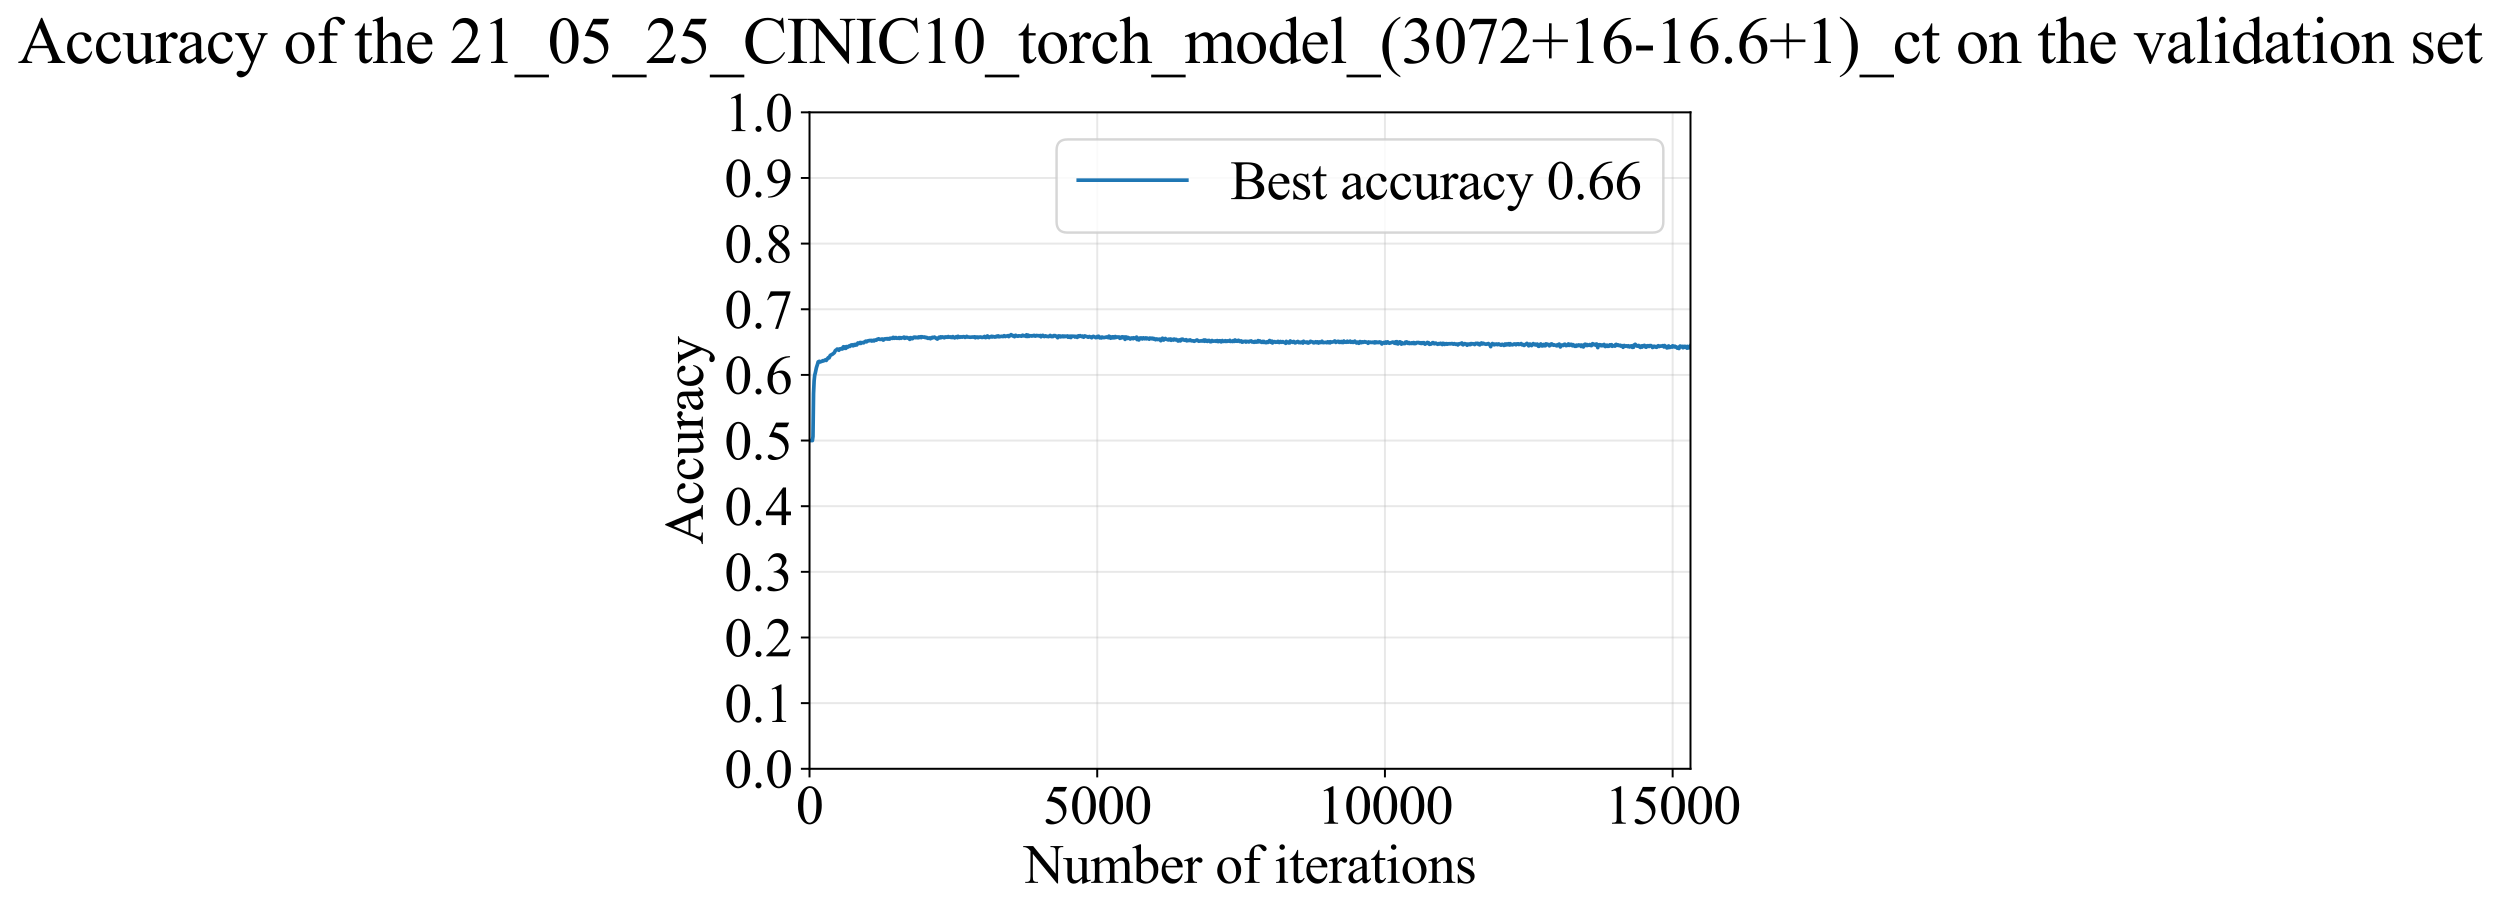 <?xml version="1.0" encoding="utf-8" standalone="no"?>
<!DOCTYPE svg PUBLIC "-//W3C//DTD SVG 1.1//EN"
  "http://www.w3.org/Graphics/SVG/1.1/DTD/svg11.dtd">
<svg xmlns:xlink="http://www.w3.org/1999/xlink" width="1013.43pt" height="369.808pt" viewBox="0 0 1013.43 369.808" xmlns="http://www.w3.org/2000/svg" version="1.1">
 <defs>
  <style type="text/css">*{stroke-linejoin: round; stroke-linecap: butt}</style>
 </defs>
 <g id="figure_1">
  <g id="patch_1">
   <path d="M 0 369.808 
L 1013.43 369.808 
L 1013.43 0 
L 0 0 
z
" style="fill: #ffffff"/>
  </g>
  <g id="axes_1">
   <g id="patch_2">
    <path d="M 328.155 311.644 
L 685.275 311.644 
L 685.275 45.532 
L 328.155 45.532 
z
" style="fill: #ffffff"/>
   </g>
   <g id="matplotlib.axis_1">
    <g id="xtick_1">
     <g id="line2d_1">
      <path d="M 328.155 311.644 
L 328.155 45.532 
" clip-path="url(#p925a1bde86)" style="fill: none; stroke: #b0b0b0; stroke-opacity: 0.3; stroke-width: 0.8; stroke-linecap: square"/>
     </g>
     <g id="line2d_2">
      <defs>
       <path id="ma95c62f839" d="M 0 0 
L 0 3.5 
" style="stroke: #000000; stroke-width: 0.8"/>
      </defs>
      <g>
       <use xlink:href="#ma95c62f839" x="328.155" y="311.644" style="stroke: #000000; stroke-width: 0.8"/>
      </g>
     </g>
     <g id="text_1">
      <!-- 0 -->
      <g transform="translate(322.655 333.92) scale(0.22 -0.22)">
       <defs>
        <path id="TimesNewRomanPSMT-30" d="M 231 2094 
Q 231 2819 450 3342 
Q 669 3866 1031 4122 
Q 1313 4325 1613 4325 
Q 2100 4325 2488 3828 
Q 2972 3213 2972 2159 
Q 2972 1422 2759 906 
Q 2547 391 2217 158 
Q 1888 -75 1581 -75 
Q 975 -75 572 641 
Q 231 1244 231 2094 
z
M 844 2016 
Q 844 1141 1059 588 
Q 1238 122 1591 122 
Q 1759 122 1940 273 
Q 2122 425 2216 781 
Q 2359 1319 2359 2297 
Q 2359 3022 2209 3506 
Q 2097 3866 1919 4016 
Q 1791 4119 1609 4119 
Q 1397 4119 1231 3928 
Q 1006 3669 925 3112 
Q 844 2556 844 2016 
z
" transform="scale(0.016)"/>
       </defs>
       <use xlink:href="#TimesNewRomanPSMT-30"/>
      </g>
     </g>
    </g>
    <g id="xtick_2">
     <g id="line2d_3">
      <path d="M 444.784 311.644 
L 444.784 45.532 
" clip-path="url(#p925a1bde86)" style="fill: none; stroke: #b0b0b0; stroke-opacity: 0.3; stroke-width: 0.8; stroke-linecap: square"/>
     </g>
     <g id="line2d_4">
      <g>
       <use xlink:href="#ma95c62f839" x="444.784" y="311.644" style="stroke: #000000; stroke-width: 0.8"/>
      </g>
     </g>
     <g id="text_2">
      <!-- 5000 -->
      <g transform="translate(422.784 333.92) scale(0.22 -0.22)">
       <defs>
        <path id="TimesNewRomanPSMT-35" d="M 2778 4238 
L 2534 3706 
L 1259 3706 
L 981 3138 
Q 1809 3016 2294 2522 
Q 2709 2097 2709 1522 
Q 2709 1188 2573 903 
Q 2438 619 2231 419 
Q 2025 219 1772 97 
Q 1413 -75 1034 -75 
Q 653 -75 479 54 
Q 306 184 306 341 
Q 306 428 378 495 
Q 450 563 559 563 
Q 641 563 702 538 
Q 763 513 909 409 
Q 1144 247 1384 247 
Q 1750 247 2026 523 
Q 2303 800 2303 1197 
Q 2303 1581 2056 1914 
Q 1809 2247 1375 2428 
Q 1034 2569 447 2591 
L 1259 4238 
L 2778 4238 
z
" transform="scale(0.016)"/>
       </defs>
       <use xlink:href="#TimesNewRomanPSMT-35"/>
       <use xlink:href="#TimesNewRomanPSMT-30" transform="translate(50 0)"/>
       <use xlink:href="#TimesNewRomanPSMT-30" transform="translate(100 0)"/>
       <use xlink:href="#TimesNewRomanPSMT-30" transform="translate(150 0)"/>
      </g>
     </g>
    </g>
    <g id="xtick_3">
     <g id="line2d_5">
      <path d="M 561.414 311.644 
L 561.414 45.532 
" clip-path="url(#p925a1bde86)" style="fill: none; stroke: #b0b0b0; stroke-opacity: 0.3; stroke-width: 0.8; stroke-linecap: square"/>
     </g>
     <g id="line2d_6">
      <g>
       <use xlink:href="#ma95c62f839" x="561.414" y="311.644" style="stroke: #000000; stroke-width: 0.8"/>
      </g>
     </g>
     <g id="text_3">
      <!-- 10000 -->
      <g transform="translate(533.914 333.92) scale(0.22 -0.22)">
       <defs>
        <path id="TimesNewRomanPSMT-31" d="M 750 3822 
L 1781 4325 
L 1884 4325 
L 1884 747 
Q 1884 391 1914 303 
Q 1944 216 2037 169 
Q 2131 122 2419 116 
L 2419 0 
L 825 0 
L 825 116 
Q 1125 122 1212 167 
Q 1300 213 1334 289 
Q 1369 366 1369 747 
L 1369 3034 
Q 1369 3497 1338 3628 
Q 1316 3728 1258 3775 
Q 1200 3822 1119 3822 
Q 1003 3822 797 3725 
L 750 3822 
z
" transform="scale(0.016)"/>
       </defs>
       <use xlink:href="#TimesNewRomanPSMT-31"/>
       <use xlink:href="#TimesNewRomanPSMT-30" transform="translate(50 0)"/>
       <use xlink:href="#TimesNewRomanPSMT-30" transform="translate(100 0)"/>
       <use xlink:href="#TimesNewRomanPSMT-30" transform="translate(150 0)"/>
       <use xlink:href="#TimesNewRomanPSMT-30" transform="translate(200 0)"/>
      </g>
     </g>
    </g>
    <g id="xtick_4">
     <g id="line2d_7">
      <path d="M 678.044 311.644 
L 678.044 45.532 
" clip-path="url(#p925a1bde86)" style="fill: none; stroke: #b0b0b0; stroke-opacity: 0.3; stroke-width: 0.8; stroke-linecap: square"/>
     </g>
     <g id="line2d_8">
      <g>
       <use xlink:href="#ma95c62f839" x="678.044" y="311.644" style="stroke: #000000; stroke-width: 0.8"/>
      </g>
     </g>
     <g id="text_4">
      <!-- 15000 -->
      <g transform="translate(650.544 333.92) scale(0.22 -0.22)">
       <use xlink:href="#TimesNewRomanPSMT-31"/>
       <use xlink:href="#TimesNewRomanPSMT-35" transform="translate(50 0)"/>
       <use xlink:href="#TimesNewRomanPSMT-30" transform="translate(100 0)"/>
       <use xlink:href="#TimesNewRomanPSMT-30" transform="translate(150 0)"/>
       <use xlink:href="#TimesNewRomanPSMT-30" transform="translate(200 0)"/>
      </g>
     </g>
    </g>
    <g id="text_5">
     <!-- Number of iterations -->
     <g transform="translate(415.073 357.902) scale(0.22 -0.22)">
      <defs>
       <path id="TimesNewRomanPSMT-4e" d="M -84 4238 
L 1066 4238 
L 3656 1059 
L 3656 3503 
Q 3656 3894 3569 3991 
Q 3453 4122 3203 4122 
L 3056 4122 
L 3056 4238 
L 4531 4238 
L 4531 4122 
L 4381 4122 
Q 4113 4122 4000 3959 
Q 3931 3859 3931 3503 
L 3931 -69 
L 3819 -69 
L 1025 3344 
L 1025 734 
Q 1025 344 1109 247 
Q 1228 116 1475 116 
L 1625 116 
L 1625 0 
L 150 0 
L 150 116 
L 297 116 
Q 569 116 681 278 
Q 750 378 750 734 
L 750 3681 
Q 566 3897 470 3965 
Q 375 4034 191 4094 
Q 100 4122 -84 4122 
L -84 4238 
z
" transform="scale(0.016)"/>
       <path id="TimesNewRomanPSMT-75" d="M 2709 2863 
L 2709 1128 
Q 2709 631 2732 520 
Q 2756 409 2807 365 
Q 2859 322 2928 322 
Q 3025 322 3147 375 
L 3191 266 
L 2334 -88 
L 2194 -88 
L 2194 519 
Q 1825 119 1631 15 
Q 1438 -88 1222 -88 
Q 981 -88 804 51 
Q 628 191 559 409 
Q 491 628 491 1028 
L 491 2306 
Q 491 2509 447 2587 
Q 403 2666 317 2708 
Q 231 2750 6 2747 
L 6 2863 
L 1009 2863 
L 1009 947 
Q 1009 547 1148 422 
Q 1288 297 1484 297 
Q 1619 297 1789 381 
Q 1959 466 2194 703 
L 2194 2325 
Q 2194 2569 2105 2655 
Q 2016 2741 1734 2747 
L 1734 2863 
L 2709 2863 
z
" transform="scale(0.016)"/>
       <path id="TimesNewRomanPSMT-6d" d="M 1050 2338 
Q 1363 2650 1419 2697 
Q 1559 2816 1721 2881 
Q 1884 2947 2044 2947 
Q 2313 2947 2506 2790 
Q 2700 2634 2766 2338 
Q 3088 2713 3309 2830 
Q 3531 2947 3766 2947 
Q 3994 2947 4170 2830 
Q 4347 2713 4450 2447 
Q 4519 2266 4519 1878 
L 4519 647 
Q 4519 378 4559 278 
Q 4591 209 4675 161 
Q 4759 113 4950 113 
L 4950 0 
L 3538 0 
L 3538 113 
L 3597 113 
Q 3781 113 3884 184 
Q 3956 234 3988 344 
Q 4000 397 4000 647 
L 4000 1878 
Q 4000 2228 3916 2372 
Q 3794 2572 3525 2572 
Q 3359 2572 3192 2489 
Q 3025 2406 2788 2181 
L 2781 2147 
L 2788 2013 
L 2788 647 
Q 2788 353 2820 281 
Q 2853 209 2943 161 
Q 3034 113 3253 113 
L 3253 0 
L 1806 0 
L 1806 113 
Q 2044 113 2133 169 
Q 2222 225 2256 338 
Q 2272 391 2272 647 
L 2272 1878 
Q 2272 2228 2169 2381 
Q 2031 2581 1784 2581 
Q 1616 2581 1450 2491 
Q 1191 2353 1050 2181 
L 1050 647 
Q 1050 366 1089 281 
Q 1128 197 1204 155 
Q 1281 113 1516 113 
L 1516 0 
L 100 0 
L 100 113 
Q 297 113 375 155 
Q 453 197 493 289 
Q 534 381 534 647 
L 534 1741 
Q 534 2213 506 2350 
Q 484 2453 437 2492 
Q 391 2531 309 2531 
Q 222 2531 100 2484 
L 53 2597 
L 916 2947 
L 1050 2947 
L 1050 2338 
z
" transform="scale(0.016)"/>
       <path id="TimesNewRomanPSMT-62" d="M 984 2369 
Q 1400 2947 1881 2947 
Q 2322 2947 2650 2570 
Q 2978 2194 2978 1541 
Q 2978 778 2472 313 
Q 2038 -88 1503 -88 
Q 1253 -88 995 3 
Q 738 94 469 275 
L 469 3241 
Q 469 3728 445 3840 
Q 422 3953 372 3993 
Q 322 4034 247 4034 
Q 159 4034 28 3984 
L -16 4094 
L 844 4444 
L 984 4444 
L 984 2369 
z
M 984 2169 
L 984 456 
Q 1144 300 1314 220 
Q 1484 141 1663 141 
Q 1947 141 2192 453 
Q 2438 766 2438 1363 
Q 2438 1913 2192 2208 
Q 1947 2503 1634 2503 
Q 1469 2503 1303 2419 
Q 1178 2356 984 2169 
z
" transform="scale(0.016)"/>
       <path id="TimesNewRomanPSMT-65" d="M 681 1784 
Q 678 1147 991 784 
Q 1303 422 1725 422 
Q 2006 422 2214 576 
Q 2422 731 2563 1106 
L 2659 1044 
Q 2594 616 2278 264 
Q 1963 -88 1488 -88 
Q 972 -88 605 314 
Q 238 716 238 1394 
Q 238 2128 614 2539 
Q 991 2950 1559 2950 
Q 2041 2950 2350 2633 
Q 2659 2316 2659 1784 
L 681 1784 
z
M 681 1966 
L 2006 1966 
Q 1991 2241 1941 2353 
Q 1863 2528 1708 2628 
Q 1553 2728 1384 2728 
Q 1125 2728 920 2526 
Q 716 2325 681 1966 
z
" transform="scale(0.016)"/>
       <path id="TimesNewRomanPSMT-72" d="M 1038 2947 
L 1038 2303 
Q 1397 2947 1775 2947 
Q 1947 2947 2059 2842 
Q 2172 2738 2172 2600 
Q 2172 2478 2090 2393 
Q 2009 2309 1897 2309 
Q 1788 2309 1652 2417 
Q 1516 2525 1450 2525 
Q 1394 2525 1328 2463 
Q 1188 2334 1038 2041 
L 1038 669 
Q 1038 431 1097 309 
Q 1138 225 1241 169 
Q 1344 113 1538 113 
L 1538 0 
L 72 0 
L 72 113 
Q 291 113 397 181 
Q 475 231 506 341 
Q 522 394 522 644 
L 522 1753 
Q 522 2253 501 2348 
Q 481 2444 426 2487 
Q 372 2531 291 2531 
Q 194 2531 72 2484 
L 41 2597 
L 906 2947 
L 1038 2947 
z
" transform="scale(0.016)"/>
       <path id="TimesNewRomanPSMT-20" transform="scale(0.016)"/>
       <path id="TimesNewRomanPSMT-6f" d="M 1600 2947 
Q 2250 2947 2644 2453 
Q 2978 2031 2978 1484 
Q 2978 1100 2793 706 
Q 2609 313 2286 112 
Q 1963 -88 1566 -88 
Q 919 -88 538 428 
Q 216 863 216 1403 
Q 216 1797 411 2186 
Q 606 2575 925 2761 
Q 1244 2947 1600 2947 
z
M 1503 2744 
Q 1338 2744 1170 2645 
Q 1003 2547 900 2300 
Q 797 2053 797 1666 
Q 797 1041 1045 587 
Q 1294 134 1700 134 
Q 2003 134 2200 384 
Q 2397 634 2397 1244 
Q 2397 2006 2069 2444 
Q 1847 2744 1503 2744 
z
" transform="scale(0.016)"/>
       <path id="TimesNewRomanPSMT-66" d="M 1319 2638 
L 1319 756 
Q 1319 356 1406 250 
Q 1522 113 1716 113 
L 1975 113 
L 1975 0 
L 266 0 
L 266 113 
L 394 113 
Q 519 113 622 175 
Q 725 238 764 344 
Q 803 450 803 756 
L 803 2638 
L 247 2638 
L 247 2863 
L 803 2863 
L 803 3050 
Q 803 3478 940 3775 
Q 1078 4072 1361 4255 
Q 1644 4438 1997 4438 
Q 2325 4438 2600 4225 
Q 2781 4084 2781 3909 
Q 2781 3816 2700 3733 
Q 2619 3650 2525 3650 
Q 2453 3650 2373 3701 
Q 2294 3753 2178 3923 
Q 2063 4094 1966 4153 
Q 1869 4213 1750 4213 
Q 1606 4213 1506 4136 
Q 1406 4059 1362 3898 
Q 1319 3738 1319 3069 
L 1319 2863 
L 2056 2863 
L 2056 2638 
L 1319 2638 
z
" transform="scale(0.016)"/>
       <path id="TimesNewRomanPSMT-69" d="M 928 4444 
Q 1059 4444 1151 4351 
Q 1244 4259 1244 4128 
Q 1244 3997 1151 3903 
Q 1059 3809 928 3809 
Q 797 3809 703 3903 
Q 609 3997 609 4128 
Q 609 4259 701 4351 
Q 794 4444 928 4444 
z
M 1188 2947 
L 1188 647 
Q 1188 378 1227 289 
Q 1266 200 1342 156 
Q 1419 113 1622 113 
L 1622 0 
L 231 0 
L 231 113 
Q 441 113 512 153 
Q 584 194 626 287 
Q 669 381 669 647 
L 669 1750 
Q 669 2216 641 2353 
Q 619 2453 572 2492 
Q 525 2531 444 2531 
Q 356 2531 231 2484 
L 188 2597 
L 1050 2947 
L 1188 2947 
z
" transform="scale(0.016)"/>
       <path id="TimesNewRomanPSMT-74" d="M 1031 3803 
L 1031 2863 
L 1700 2863 
L 1700 2644 
L 1031 2644 
L 1031 788 
Q 1031 509 1111 412 
Q 1191 316 1316 316 
Q 1419 316 1516 380 
Q 1613 444 1666 569 
L 1788 569 
Q 1678 263 1478 108 
Q 1278 -47 1066 -47 
Q 922 -47 784 33 
Q 647 113 581 261 
Q 516 409 516 719 
L 516 2644 
L 63 2644 
L 63 2747 
Q 234 2816 414 2980 
Q 594 3144 734 3369 
Q 806 3488 934 3803 
L 1031 3803 
z
" transform="scale(0.016)"/>
       <path id="TimesNewRomanPSMT-61" d="M 1822 413 
Q 1381 72 1269 19 
Q 1100 -59 909 -59 
Q 613 -59 420 144 
Q 228 347 228 678 
Q 228 888 322 1041 
Q 450 1253 767 1440 
Q 1084 1628 1822 1897 
L 1822 2009 
Q 1822 2438 1686 2597 
Q 1550 2756 1291 2756 
Q 1094 2756 978 2650 
Q 859 2544 859 2406 
L 866 2225 
Q 866 2081 792 2003 
Q 719 1925 600 1925 
Q 484 1925 411 2006 
Q 338 2088 338 2228 
Q 338 2497 613 2722 
Q 888 2947 1384 2947 
Q 1766 2947 2009 2819 
Q 2194 2722 2281 2516 
Q 2338 2381 2338 1966 
L 2338 994 
Q 2338 584 2353 492 
Q 2369 400 2405 369 
Q 2441 338 2488 338 
Q 2538 338 2575 359 
Q 2641 400 2828 588 
L 2828 413 
Q 2478 -56 2159 -56 
Q 2006 -56 1915 50 
Q 1825 156 1822 413 
z
M 1822 616 
L 1822 1706 
Q 1350 1519 1213 1441 
Q 966 1303 859 1153 
Q 753 1003 753 825 
Q 753 600 887 451 
Q 1022 303 1197 303 
Q 1434 303 1822 616 
z
" transform="scale(0.016)"/>
       <path id="TimesNewRomanPSMT-6e" d="M 1034 2341 
Q 1538 2947 1994 2947 
Q 2228 2947 2397 2830 
Q 2566 2713 2666 2444 
Q 2734 2256 2734 1869 
L 2734 647 
Q 2734 375 2778 278 
Q 2813 200 2889 156 
Q 2966 113 3172 113 
L 3172 0 
L 1756 0 
L 1756 113 
L 1816 113 
Q 2016 113 2095 173 
Q 2175 234 2206 353 
Q 2219 400 2219 647 
L 2219 1819 
Q 2219 2209 2117 2386 
Q 2016 2563 1775 2563 
Q 1403 2563 1034 2156 
L 1034 647 
Q 1034 356 1069 288 
Q 1113 197 1189 155 
Q 1266 113 1500 113 
L 1500 0 
L 84 0 
L 84 113 
L 147 113 
Q 366 113 442 223 
Q 519 334 519 647 
L 519 1709 
Q 519 2225 495 2337 
Q 472 2450 423 2490 
Q 375 2531 294 2531 
Q 206 2531 84 2484 
L 38 2597 
L 900 2947 
L 1034 2947 
L 1034 2341 
z
" transform="scale(0.016)"/>
       <path id="TimesNewRomanPSMT-73" d="M 2050 2947 
L 2050 1972 
L 1947 1972 
Q 1828 2431 1642 2597 
Q 1456 2763 1169 2763 
Q 950 2763 815 2647 
Q 681 2531 681 2391 
Q 681 2216 781 2091 
Q 878 1963 1175 1819 
L 1631 1597 
Q 2266 1288 2266 781 
Q 2266 391 1970 151 
Q 1675 -88 1309 -88 
Q 1047 -88 709 6 
Q 606 38 541 38 
Q 469 38 428 -44 
L 325 -44 
L 325 978 
L 428 978 
Q 516 541 762 319 
Q 1009 97 1316 97 
Q 1531 97 1667 223 
Q 1803 350 1803 528 
Q 1803 744 1651 891 
Q 1500 1038 1047 1263 
Q 594 1488 453 1669 
Q 313 1847 313 2119 
Q 313 2472 555 2709 
Q 797 2947 1181 2947 
Q 1350 2947 1591 2875 
Q 1750 2828 1803 2828 
Q 1853 2828 1881 2850 
Q 1909 2872 1947 2947 
L 2050 2947 
z
" transform="scale(0.016)"/>
      </defs>
      <use xlink:href="#TimesNewRomanPSMT-4e"/>
      <use xlink:href="#TimesNewRomanPSMT-75" transform="translate(72.217 0)"/>
      <use xlink:href="#TimesNewRomanPSMT-6d" transform="translate(122.217 0)"/>
      <use xlink:href="#TimesNewRomanPSMT-62" transform="translate(200 0)"/>
      <use xlink:href="#TimesNewRomanPSMT-65" transform="translate(250 0)"/>
      <use xlink:href="#TimesNewRomanPSMT-72" transform="translate(294.385 0)"/>
      <use xlink:href="#TimesNewRomanPSMT-20" transform="translate(327.686 0)"/>
      <use xlink:href="#TimesNewRomanPSMT-6f" transform="translate(352.686 0)"/>
      <use xlink:href="#TimesNewRomanPSMT-66" transform="translate(402.686 0)"/>
      <use xlink:href="#TimesNewRomanPSMT-20" transform="translate(435.986 0)"/>
      <use xlink:href="#TimesNewRomanPSMT-69" transform="translate(460.986 0)"/>
      <use xlink:href="#TimesNewRomanPSMT-74" transform="translate(488.77 0)"/>
      <use xlink:href="#TimesNewRomanPSMT-65" transform="translate(516.553 0)"/>
      <use xlink:href="#TimesNewRomanPSMT-72" transform="translate(560.938 0)"/>
      <use xlink:href="#TimesNewRomanPSMT-61" transform="translate(594.238 0)"/>
      <use xlink:href="#TimesNewRomanPSMT-74" transform="translate(638.623 0)"/>
      <use xlink:href="#TimesNewRomanPSMT-69" transform="translate(666.406 0)"/>
      <use xlink:href="#TimesNewRomanPSMT-6f" transform="translate(694.189 0)"/>
      <use xlink:href="#TimesNewRomanPSMT-6e" transform="translate(744.189 0)"/>
      <use xlink:href="#TimesNewRomanPSMT-73" transform="translate(794.189 0)"/>
     </g>
    </g>
   </g>
   <g id="matplotlib.axis_2">
    <g id="ytick_1">
     <g id="line2d_9">
      <path d="M 328.155 311.644 
L 685.275 311.644 
" clip-path="url(#p925a1bde86)" style="fill: none; stroke: #b0b0b0; stroke-opacity: 0.3; stroke-width: 0.8; stroke-linecap: square"/>
     </g>
     <g id="line2d_10">
      <defs>
       <path id="m1169325bbc" d="M 0 0 
L -3.5 0 
" style="stroke: #000000; stroke-width: 0.8"/>
      </defs>
      <g>
       <use xlink:href="#m1169325bbc" x="328.155" y="311.644" style="stroke: #000000; stroke-width: 0.8"/>
      </g>
     </g>
     <g id="text_6">
      <!-- 0.0 -->
      <g transform="translate(293.655 319.282) scale(0.22 -0.22)">
       <defs>
        <path id="TimesNewRomanPSMT-2e" d="M 800 606 
Q 947 606 1047 504 
Q 1147 403 1147 259 
Q 1147 116 1045 14 
Q 944 -88 800 -88 
Q 656 -88 554 14 
Q 453 116 453 259 
Q 453 406 554 506 
Q 656 606 800 606 
z
" transform="scale(0.016)"/>
       </defs>
       <use xlink:href="#TimesNewRomanPSMT-30"/>
       <use xlink:href="#TimesNewRomanPSMT-2e" transform="translate(50 0)"/>
       <use xlink:href="#TimesNewRomanPSMT-30" transform="translate(75 0)"/>
      </g>
     </g>
    </g>
    <g id="ytick_2">
     <g id="line2d_11">
      <path d="M 328.155 285.032 
L 685.275 285.032 
" clip-path="url(#p925a1bde86)" style="fill: none; stroke: #b0b0b0; stroke-opacity: 0.3; stroke-width: 0.8; stroke-linecap: square"/>
     </g>
     <g id="line2d_12">
      <g>
       <use xlink:href="#m1169325bbc" x="328.155" y="285.032" style="stroke: #000000; stroke-width: 0.8"/>
      </g>
     </g>
     <g id="text_7">
      <!-- 0.1 -->
      <g transform="translate(293.655 292.67) scale(0.22 -0.22)">
       <use xlink:href="#TimesNewRomanPSMT-30"/>
       <use xlink:href="#TimesNewRomanPSMT-2e" transform="translate(50 0)"/>
       <use xlink:href="#TimesNewRomanPSMT-31" transform="translate(75 0)"/>
      </g>
     </g>
    </g>
    <g id="ytick_3">
     <g id="line2d_13">
      <path d="M 328.155 258.421 
L 685.275 258.421 
" clip-path="url(#p925a1bde86)" style="fill: none; stroke: #b0b0b0; stroke-opacity: 0.3; stroke-width: 0.8; stroke-linecap: square"/>
     </g>
     <g id="line2d_14">
      <g>
       <use xlink:href="#m1169325bbc" x="328.155" y="258.421" style="stroke: #000000; stroke-width: 0.8"/>
      </g>
     </g>
     <g id="text_8">
      <!-- 0.2 -->
      <g transform="translate(293.655 266.059) scale(0.22 -0.22)">
       <defs>
        <path id="TimesNewRomanPSMT-32" d="M 2934 816 
L 2638 0 
L 138 0 
L 138 116 
Q 1241 1122 1691 1759 
Q 2141 2397 2141 2925 
Q 2141 3328 1894 3587 
Q 1647 3847 1303 3847 
Q 991 3847 742 3664 
Q 494 3481 375 3128 
L 259 3128 
Q 338 3706 661 4015 
Q 984 4325 1469 4325 
Q 1984 4325 2329 3994 
Q 2675 3663 2675 3213 
Q 2675 2891 2525 2569 
Q 2294 2063 1775 1497 
Q 997 647 803 472 
L 1909 472 
Q 2247 472 2383 497 
Q 2519 522 2628 598 
Q 2738 675 2819 816 
L 2934 816 
z
" transform="scale(0.016)"/>
       </defs>
       <use xlink:href="#TimesNewRomanPSMT-30"/>
       <use xlink:href="#TimesNewRomanPSMT-2e" transform="translate(50 0)"/>
       <use xlink:href="#TimesNewRomanPSMT-32" transform="translate(75 0)"/>
      </g>
     </g>
    </g>
    <g id="ytick_4">
     <g id="line2d_15">
      <path d="M 328.155 231.81 
L 685.275 231.81 
" clip-path="url(#p925a1bde86)" style="fill: none; stroke: #b0b0b0; stroke-opacity: 0.3; stroke-width: 0.8; stroke-linecap: square"/>
     </g>
     <g id="line2d_16">
      <g>
       <use xlink:href="#m1169325bbc" x="328.155" y="231.81" style="stroke: #000000; stroke-width: 0.8"/>
      </g>
     </g>
     <g id="text_9">
      <!-- 0.3 -->
      <g transform="translate(293.655 239.448) scale(0.22 -0.22)">
       <defs>
        <path id="TimesNewRomanPSMT-33" d="M 325 3431 
Q 506 3859 782 4092 
Q 1059 4325 1472 4325 
Q 1981 4325 2253 3994 
Q 2459 3747 2459 3466 
Q 2459 3003 1878 2509 
Q 2269 2356 2469 2072 
Q 2669 1788 2669 1403 
Q 2669 853 2319 450 
Q 1863 -75 997 -75 
Q 569 -75 414 31 
Q 259 138 259 259 
Q 259 350 332 419 
Q 406 488 509 488 
Q 588 488 669 463 
Q 722 447 909 348 
Q 1097 250 1169 231 
Q 1284 197 1416 197 
Q 1734 197 1970 444 
Q 2206 691 2206 1028 
Q 2206 1275 2097 1509 
Q 2016 1684 1919 1775 
Q 1784 1900 1550 2001 
Q 1316 2103 1072 2103 
L 972 2103 
L 972 2197 
Q 1219 2228 1467 2375 
Q 1716 2522 1828 2728 
Q 1941 2934 1941 3181 
Q 1941 3503 1739 3701 
Q 1538 3900 1238 3900 
Q 753 3900 428 3381 
L 325 3431 
z
" transform="scale(0.016)"/>
       </defs>
       <use xlink:href="#TimesNewRomanPSMT-30"/>
       <use xlink:href="#TimesNewRomanPSMT-2e" transform="translate(50 0)"/>
       <use xlink:href="#TimesNewRomanPSMT-33" transform="translate(75 0)"/>
      </g>
     </g>
    </g>
    <g id="ytick_5">
     <g id="line2d_17">
      <path d="M 328.155 205.199 
L 685.275 205.199 
" clip-path="url(#p925a1bde86)" style="fill: none; stroke: #b0b0b0; stroke-opacity: 0.3; stroke-width: 0.8; stroke-linecap: square"/>
     </g>
     <g id="line2d_18">
      <g>
       <use xlink:href="#m1169325bbc" x="328.155" y="205.199" style="stroke: #000000; stroke-width: 0.8"/>
      </g>
     </g>
     <g id="text_10">
      <!-- 0.4 -->
      <g transform="translate(293.655 212.837) scale(0.22 -0.22)">
       <defs>
        <path id="TimesNewRomanPSMT-34" d="M 2978 1563 
L 2978 1119 
L 2409 1119 
L 2409 0 
L 1894 0 
L 1894 1119 
L 100 1119 
L 100 1519 
L 2066 4325 
L 2409 4325 
L 2409 1563 
L 2978 1563 
z
M 1894 1563 
L 1894 3666 
L 406 1563 
L 1894 1563 
z
" transform="scale(0.016)"/>
       </defs>
       <use xlink:href="#TimesNewRomanPSMT-30"/>
       <use xlink:href="#TimesNewRomanPSMT-2e" transform="translate(50 0)"/>
       <use xlink:href="#TimesNewRomanPSMT-34" transform="translate(75 0)"/>
      </g>
     </g>
    </g>
    <g id="ytick_6">
     <g id="line2d_19">
      <path d="M 328.155 178.588 
L 685.275 178.588 
" clip-path="url(#p925a1bde86)" style="fill: none; stroke: #b0b0b0; stroke-opacity: 0.3; stroke-width: 0.8; stroke-linecap: square"/>
     </g>
     <g id="line2d_20">
      <g>
       <use xlink:href="#m1169325bbc" x="328.155" y="178.588" style="stroke: #000000; stroke-width: 0.8"/>
      </g>
     </g>
     <g id="text_11">
      <!-- 0.5 -->
      <g transform="translate(293.655 186.226) scale(0.22 -0.22)">
       <use xlink:href="#TimesNewRomanPSMT-30"/>
       <use xlink:href="#TimesNewRomanPSMT-2e" transform="translate(50 0)"/>
       <use xlink:href="#TimesNewRomanPSMT-35" transform="translate(75 0)"/>
      </g>
     </g>
    </g>
    <g id="ytick_7">
     <g id="line2d_21">
      <path d="M 328.155 151.976 
L 685.275 151.976 
" clip-path="url(#p925a1bde86)" style="fill: none; stroke: #b0b0b0; stroke-opacity: 0.3; stroke-width: 0.8; stroke-linecap: square"/>
     </g>
     <g id="line2d_22">
      <g>
       <use xlink:href="#m1169325bbc" x="328.155" y="151.976" style="stroke: #000000; stroke-width: 0.8"/>
      </g>
     </g>
     <g id="text_12">
      <!-- 0.6 -->
      <g transform="translate(293.655 159.614) scale(0.22 -0.22)">
       <defs>
        <path id="TimesNewRomanPSMT-36" d="M 2869 4325 
L 2869 4209 
Q 2456 4169 2195 4045 
Q 1934 3922 1679 3669 
Q 1425 3416 1258 3105 
Q 1091 2794 978 2366 
Q 1428 2675 1881 2675 
Q 2316 2675 2634 2325 
Q 2953 1975 2953 1425 
Q 2953 894 2631 456 
Q 2244 -75 1606 -75 
Q 1172 -75 869 213 
Q 275 772 275 1663 
Q 275 2231 503 2743 
Q 731 3256 1154 3653 
Q 1578 4050 1965 4187 
Q 2353 4325 2688 4325 
L 2869 4325 
z
M 925 2138 
Q 869 1716 869 1456 
Q 869 1156 980 804 
Q 1091 453 1309 247 
Q 1469 100 1697 100 
Q 1969 100 2183 356 
Q 2397 613 2397 1088 
Q 2397 1622 2184 2012 
Q 1972 2403 1581 2403 
Q 1463 2403 1327 2353 
Q 1191 2303 925 2138 
z
" transform="scale(0.016)"/>
       </defs>
       <use xlink:href="#TimesNewRomanPSMT-30"/>
       <use xlink:href="#TimesNewRomanPSMT-2e" transform="translate(50 0)"/>
       <use xlink:href="#TimesNewRomanPSMT-36" transform="translate(75 0)"/>
      </g>
     </g>
    </g>
    <g id="ytick_8">
     <g id="line2d_23">
      <path d="M 328.155 125.365 
L 685.275 125.365 
" clip-path="url(#p925a1bde86)" style="fill: none; stroke: #b0b0b0; stroke-opacity: 0.3; stroke-width: 0.8; stroke-linecap: square"/>
     </g>
     <g id="line2d_24">
      <g>
       <use xlink:href="#m1169325bbc" x="328.155" y="125.365" style="stroke: #000000; stroke-width: 0.8"/>
      </g>
     </g>
     <g id="text_13">
      <!-- 0.7 -->
      <g transform="translate(293.655 133.003) scale(0.22 -0.22)">
       <defs>
        <path id="TimesNewRomanPSMT-37" d="M 644 4238 
L 2916 4238 
L 2916 4119 
L 1503 -88 
L 1153 -88 
L 2419 3728 
L 1253 3728 
Q 900 3728 750 3644 
Q 488 3500 328 3200 
L 238 3234 
L 644 4238 
z
" transform="scale(0.016)"/>
       </defs>
       <use xlink:href="#TimesNewRomanPSMT-30"/>
       <use xlink:href="#TimesNewRomanPSMT-2e" transform="translate(50 0)"/>
       <use xlink:href="#TimesNewRomanPSMT-37" transform="translate(75 0)"/>
      </g>
     </g>
    </g>
    <g id="ytick_9">
     <g id="line2d_25">
      <path d="M 328.155 98.754 
L 685.275 98.754 
" clip-path="url(#p925a1bde86)" style="fill: none; stroke: #b0b0b0; stroke-opacity: 0.3; stroke-width: 0.8; stroke-linecap: square"/>
     </g>
     <g id="line2d_26">
      <g>
       <use xlink:href="#m1169325bbc" x="328.155" y="98.754" style="stroke: #000000; stroke-width: 0.8"/>
      </g>
     </g>
     <g id="text_14">
      <!-- 0.8 -->
      <g transform="translate(293.655 106.392) scale(0.22 -0.22)">
       <defs>
        <path id="TimesNewRomanPSMT-38" d="M 1228 2134 
Q 725 2547 579 2797 
Q 434 3047 434 3316 
Q 434 3728 753 4026 
Q 1072 4325 1600 4325 
Q 2113 4325 2425 4047 
Q 2738 3769 2738 3413 
Q 2738 3175 2569 2928 
Q 2400 2681 1866 2347 
Q 2416 1922 2594 1678 
Q 2831 1359 2831 1006 
Q 2831 559 2490 242 
Q 2150 -75 1597 -75 
Q 994 -75 656 303 
Q 388 606 388 966 
Q 388 1247 577 1523 
Q 766 1800 1228 2134 
z
M 1719 2469 
Q 2094 2806 2194 3001 
Q 2294 3197 2294 3444 
Q 2294 3772 2109 3958 
Q 1925 4144 1606 4144 
Q 1288 4144 1088 3959 
Q 888 3775 888 3528 
Q 888 3366 970 3203 
Q 1053 3041 1206 2894 
L 1719 2469 
z
M 1375 2016 
Q 1116 1797 991 1539 
Q 866 1281 866 981 
Q 866 578 1086 336 
Q 1306 94 1647 94 
Q 1984 94 2187 284 
Q 2391 475 2391 747 
Q 2391 972 2272 1150 
Q 2050 1481 1375 2016 
z
" transform="scale(0.016)"/>
       </defs>
       <use xlink:href="#TimesNewRomanPSMT-30"/>
       <use xlink:href="#TimesNewRomanPSMT-2e" transform="translate(50 0)"/>
       <use xlink:href="#TimesNewRomanPSMT-38" transform="translate(75 0)"/>
      </g>
     </g>
    </g>
    <g id="ytick_10">
     <g id="line2d_27">
      <path d="M 328.155 72.143 
L 685.275 72.143 
" clip-path="url(#p925a1bde86)" style="fill: none; stroke: #b0b0b0; stroke-opacity: 0.3; stroke-width: 0.8; stroke-linecap: square"/>
     </g>
     <g id="line2d_28">
      <g>
       <use xlink:href="#m1169325bbc" x="328.155" y="72.143" style="stroke: #000000; stroke-width: 0.8"/>
      </g>
     </g>
     <g id="text_15">
      <!-- 0.9 -->
      <g transform="translate(293.655 79.781) scale(0.22 -0.22)">
       <defs>
        <path id="TimesNewRomanPSMT-39" d="M 338 -88 
L 338 28 
Q 744 34 1094 217 
Q 1444 400 1770 856 
Q 2097 1313 2225 1859 
Q 1734 1544 1338 1544 
Q 891 1544 572 1889 
Q 253 2234 253 2806 
Q 253 3363 572 3797 
Q 956 4325 1575 4325 
Q 2097 4325 2469 3894 
Q 2925 3359 2925 2575 
Q 2925 1869 2578 1258 
Q 2231 647 1613 244 
Q 1109 -88 516 -88 
L 338 -88 
z
M 2275 2091 
Q 2331 2497 2331 2741 
Q 2331 3044 2228 3395 
Q 2125 3747 1936 3934 
Q 1747 4122 1506 4122 
Q 1228 4122 1018 3872 
Q 809 3622 809 3128 
Q 809 2469 1088 2097 
Q 1291 1828 1588 1828 
Q 1731 1828 1928 1897 
Q 2125 1966 2275 2091 
z
" transform="scale(0.016)"/>
       </defs>
       <use xlink:href="#TimesNewRomanPSMT-30"/>
       <use xlink:href="#TimesNewRomanPSMT-2e" transform="translate(50 0)"/>
       <use xlink:href="#TimesNewRomanPSMT-39" transform="translate(75 0)"/>
      </g>
     </g>
    </g>
    <g id="ytick_11">
     <g id="line2d_29">
      <path d="M 328.155 45.532 
L 685.275 45.532 
" clip-path="url(#p925a1bde86)" style="fill: none; stroke: #b0b0b0; stroke-opacity: 0.3; stroke-width: 0.8; stroke-linecap: square"/>
     </g>
     <g id="line2d_30">
      <g>
       <use xlink:href="#m1169325bbc" x="328.155" y="45.532" style="stroke: #000000; stroke-width: 0.8"/>
      </g>
     </g>
     <g id="text_16">
      <!-- 1.0 -->
      <g transform="translate(293.655 53.17) scale(0.22 -0.22)">
       <use xlink:href="#TimesNewRomanPSMT-31"/>
       <use xlink:href="#TimesNewRomanPSMT-2e" transform="translate(50 0)"/>
       <use xlink:href="#TimesNewRomanPSMT-30" transform="translate(75 0)"/>
      </g>
     </g>
    </g>
    <g id="text_17">
     <!-- Accuracy -->
     <g transform="translate(284.908 220.726) rotate(-90) scale(0.22 -0.22)">
      <defs>
       <path id="TimesNewRomanPSMT-41" d="M 2928 1419 
L 1288 1419 
L 1000 750 
Q 894 503 894 381 
Q 894 284 986 211 
Q 1078 138 1384 116 
L 1384 0 
L 50 0 
L 50 116 
Q 316 163 394 238 
Q 553 388 747 847 
L 2238 4334 
L 2347 4334 
L 3822 809 
Q 4000 384 4145 257 
Q 4291 131 4550 116 
L 4550 0 
L 2878 0 
L 2878 116 
Q 3131 128 3220 200 
Q 3309 272 3309 375 
Q 3309 513 3184 809 
L 2928 1419 
z
M 2841 1650 
L 2122 3363 
L 1384 1650 
L 2841 1650 
z
" transform="scale(0.016)"/>
       <path id="TimesNewRomanPSMT-63" d="M 2631 1088 
Q 2516 522 2178 217 
Q 1841 -88 1431 -88 
Q 944 -88 581 321 
Q 219 731 219 1428 
Q 219 2103 620 2525 
Q 1022 2947 1584 2947 
Q 2006 2947 2278 2723 
Q 2550 2500 2550 2259 
Q 2550 2141 2473 2067 
Q 2397 1994 2259 1994 
Q 2075 1994 1981 2113 
Q 1928 2178 1911 2362 
Q 1894 2547 1784 2644 
Q 1675 2738 1481 2738 
Q 1169 2738 978 2506 
Q 725 2200 725 1697 
Q 725 1184 976 792 
Q 1228 400 1656 400 
Q 1963 400 2206 609 
Q 2378 753 2541 1131 
L 2631 1088 
z
" transform="scale(0.016)"/>
       <path id="TimesNewRomanPSMT-79" d="M 38 2863 
L 1372 2863 
L 1372 2747 
L 1306 2747 
Q 1166 2747 1095 2686 
Q 1025 2625 1025 2534 
Q 1025 2413 1128 2197 
L 1825 753 
L 2466 2334 
Q 2519 2463 2519 2588 
Q 2519 2644 2497 2672 
Q 2472 2706 2419 2726 
Q 2366 2747 2231 2747 
L 2231 2863 
L 3163 2863 
L 3163 2747 
Q 3047 2734 2984 2696 
Q 2922 2659 2847 2556 
Q 2819 2513 2741 2316 
L 1575 -541 
Q 1406 -956 1132 -1168 
Q 859 -1381 606 -1381 
Q 422 -1381 303 -1275 
Q 184 -1169 184 -1031 
Q 184 -900 270 -820 
Q 356 -741 506 -741 
Q 609 -741 788 -809 
Q 913 -856 944 -856 
Q 1038 -856 1148 -759 
Q 1259 -663 1372 -384 
L 1575 113 
L 547 2272 
Q 500 2369 397 2513 
Q 319 2622 269 2659 
Q 197 2709 38 2747 
L 38 2863 
z
" transform="scale(0.016)"/>
      </defs>
      <use xlink:href="#TimesNewRomanPSMT-41"/>
      <use xlink:href="#TimesNewRomanPSMT-63" transform="translate(72.217 0)"/>
      <use xlink:href="#TimesNewRomanPSMT-63" transform="translate(116.602 0)"/>
      <use xlink:href="#TimesNewRomanPSMT-75" transform="translate(160.986 0)"/>
      <use xlink:href="#TimesNewRomanPSMT-72" transform="translate(210.986 0)"/>
      <use xlink:href="#TimesNewRomanPSMT-61" transform="translate(244.287 0)"/>
      <use xlink:href="#TimesNewRomanPSMT-63" transform="translate(288.672 0)"/>
      <use xlink:href="#TimesNewRomanPSMT-79" transform="translate(333.057 0)"/>
     </g>
    </g>
   </g>
   <g id="line2d_31">
    <path d="M 328.155 178.588 
L 329.322 178.588 
L 329.555 176.961 
L 329.789 159.531 
L 330.022 154.371 
L 330.256 152.109 
L 330.489 151.237 
L 330.956 149.02 
L 331.423 147.585 
L 331.656 146.698 
L 332.123 146.477 
L 332.356 146.758 
L 333.29 146.418 
L 333.523 146.211 
L 333.757 146.329 
L 334.69 145.826 
L 334.924 146.107 
L 335.624 145.146 
L 335.857 144.924 
L 336.091 145.072 
L 336.558 144.067 
L 337.491 143.564 
L 338.192 142.988 
L 338.658 142.071 
L 339.125 141.805 
L 339.359 141.509 
L 339.825 141.687 
L 340.059 141.982 
L 340.292 141.45 
L 340.526 141.554 
L 340.759 141.361 
L 340.992 141.48 
L 341.226 141.273 
L 341.459 141.465 
L 341.693 140.859 
L 341.926 140.563 
L 342.16 141.199 
L 342.393 140.637 
L 342.626 140.681 
L 342.86 141.214 
L 343.093 140.504 
L 343.56 140.77 
L 344.027 140.356 
L 344.26 140.223 
L 344.494 140.445 
L 344.96 139.883 
L 345.194 139.986 
L 345.427 139.765 
L 345.661 140.149 
L 345.894 140.164 
L 346.361 139.646 
L 346.594 139.957 
L 346.828 139.602 
L 347.061 139.617 
L 347.295 139.839 
L 347.761 139.026 
L 348.228 139.232 
L 348.695 138.819 
L 348.928 139.218 
L 349.395 138.863 
L 350.096 138.966 
L 350.562 138.508 
L 351.029 138.286 
L 351.263 138.567 
L 351.729 138.198 
L 352.196 138.138 
L 352.43 138.02 
L 352.663 138.109 
L 353.13 137.976 
L 353.363 138.242 
L 353.83 138.124 
L 354.064 137.931 
L 354.297 138.198 
L 354.764 137.828 
L 354.997 137.784 
L 355.231 137.902 
L 355.697 137.488 
L 355.931 137.518 
L 356.164 137.34 
L 356.631 137.591 
L 357.331 137.532 
L 357.565 137.414 
L 358.032 137.858 
L 358.265 137.754 
L 358.498 137.399 
L 358.965 137.384 
L 359.199 137.311 
L 359.432 137.399 
L 359.665 137.266 
L 359.899 137.458 
L 360.132 137.444 
L 360.366 137.251 
L 360.599 137.458 
L 360.832 137.104 
L 361.066 137.163 
L 361.299 137.089 
L 361.766 137.163 
L 362 136.793 
L 362.233 136.778 
L 362.466 137.133 
L 362.933 137.044 
L 363.167 136.837 
L 363.4 137.104 
L 364.1 137.104 
L 364.334 136.882 
L 364.567 137.178 
L 364.8 136.867 
L 365.034 136.926 
L 365.267 137.133 
L 365.501 136.941 
L 366.201 136.852 
L 366.434 136.66 
L 366.668 137.133 
L 366.901 137.104 
L 367.135 136.808 
L 367.368 136.897 
L 367.601 136.793 
L 367.835 137.044 
L 368.535 137 
L 368.768 137.562 
L 369.002 136.897 
L 369.235 136.882 
L 369.702 137.296 
L 369.936 137.251 
L 370.402 136.704 
L 370.636 136.837 
L 370.869 136.645 
L 371.103 136.897 
L 371.336 136.719 
L 371.803 136.911 
L 372.036 136.719 
L 372.27 136.911 
L 372.503 136.571 
L 372.736 136.808 
L 373.203 136.512 
L 373.437 136.852 
L 373.67 136.497 
L 374.37 136.675 
L 374.837 136.616 
L 375.071 136.852 
L 375.537 136.778 
L 375.771 136.837 
L 376.004 137.118 
L 376.471 137.118 
L 376.704 136.971 
L 376.938 137.074 
L 377.171 137.311 
L 377.638 136.837 
L 377.872 137.015 
L 378.105 136.734 
L 378.338 136.852 
L 378.572 136.808 
L 378.805 136.645 
L 379.039 136.882 
L 379.272 136.926 
L 379.505 137.207 
L 379.739 137.118 
L 379.972 137.458 
L 380.206 137.044 
L 380.439 137.118 
L 380.672 136.704 
L 380.906 136.675 
L 381.139 136.941 
L 381.373 136.542 
L 381.606 136.867 
L 382.073 136.571 
L 382.54 136.793 
L 382.773 136.926 
L 383.007 136.616 
L 383.24 136.749 
L 383.473 136.557 
L 383.94 136.719 
L 384.407 136.438 
L 384.64 136.704 
L 384.874 136.601 
L 385.107 136.66 
L 385.341 136.571 
L 385.574 136.808 
L 385.808 136.601 
L 386.041 136.808 
L 386.274 136.453 
L 386.975 136.971 
L 387.675 136.483 
L 388.142 136.882 
L 388.375 136.335 
L 388.608 136.571 
L 388.842 136.557 
L 389.075 136.734 
L 389.542 136.527 
L 390.009 136.675 
L 390.476 136.453 
L 390.943 136.542 
L 391.176 136.764 
L 391.409 136.719 
L 391.876 136.364 
L 392.11 136.601 
L 392.576 136.616 
L 393.277 136.704 
L 394.677 136.586 
L 394.911 136.719 
L 395.144 136.527 
L 395.377 136.911 
L 395.611 136.719 
L 396.078 136.601 
L 396.311 136.823 
L 396.544 136.867 
L 396.778 136.645 
L 397.245 136.645 
L 397.478 136.586 
L 397.945 136.778 
L 398.412 136.764 
L 399.112 136.394 
L 399.345 136.793 
L 399.579 136.852 
L 399.812 136.542 
L 400.046 136.483 
L 400.279 136.187 
L 400.512 136.704 
L 400.746 136.571 
L 400.979 136.837 
L 401.213 136.571 
L 401.68 136.483 
L 401.913 136.335 
L 402.146 136.616 
L 402.38 136.379 
L 403.313 136.645 
L 403.547 136.424 
L 403.78 136.557 
L 404.247 136.217 
L 404.48 136.453 
L 404.714 136.172 
L 404.947 136.527 
L 406.114 136.32 
L 406.581 136.438 
L 407.048 136.084 
L 407.515 136.424 
L 407.748 136.261 
L 408.448 136.172 
L 408.682 136.054 
L 408.915 136.453 
L 409.149 136.217 
L 409.382 136.157 
L 409.849 135.655 
L 410.316 135.95 
L 410.549 136.187 
L 410.783 136.261 
L 411.016 136.069 
L 411.249 136.483 
L 411.716 135.921 
L 412.183 136.217 
L 412.65 136.305 
L 412.883 136.128 
L 413.817 136.202 
L 414.05 136.29 
L 414.517 135.891 
L 414.751 136.143 
L 414.984 136.01 
L 415.217 136.157 
L 415.684 136.157 
L 415.918 136.35 
L 416.151 135.714 
L 416.384 136.394 
L 416.851 135.877 
L 417.085 136.364 
L 417.318 136.172 
L 418.018 136.098 
L 418.252 136.231 
L 418.485 136.084 
L 418.719 136.157 
L 419.185 135.95 
L 419.652 136.261 
L 419.886 136.202 
L 420.119 135.995 
L 420.819 136.098 
L 421.053 136.069 
L 421.286 136.187 
L 421.753 136.01 
L 421.986 136.512 
L 422.22 136.098 
L 422.453 136.202 
L 422.687 135.95 
L 422.92 136.039 
L 423.153 136.364 
L 423.387 136.424 
L 423.854 136.143 
L 424.32 136.379 
L 424.787 136.35 
L 425.021 136.468 
L 425.254 136.246 
L 425.488 136.217 
L 425.721 135.98 
L 425.954 136.364 
L 426.188 136.217 
L 426.421 136.468 
L 426.655 136.364 
L 426.888 136.409 
L 427.121 136.054 
L 427.355 136.187 
L 427.588 136.024 
L 428.055 136.217 
L 428.288 136.468 
L 428.522 136.497 
L 428.755 136.897 
L 428.989 136.217 
L 429.222 136.157 
L 429.456 136.409 
L 429.689 136.202 
L 429.922 136.557 
L 430.156 136.305 
L 430.389 136.305 
L 430.623 136.468 
L 430.856 136.187 
L 431.089 136.483 
L 431.323 136.483 
L 431.556 136.246 
L 431.79 136.438 
L 432.023 136.276 
L 432.49 136.32 
L 432.723 136.187 
L 432.957 136.704 
L 433.424 136.305 
L 433.657 136.719 
L 433.89 136.276 
L 434.124 136.823 
L 434.357 136.276 
L 435.524 136.32 
L 435.758 136.616 
L 435.991 136.364 
L 436.224 136.35 
L 436.691 136.764 
L 437.158 136.128 
L 437.392 136.35 
L 437.625 136.379 
L 437.858 136.069 
L 438.092 136.276 
L 438.325 136.29 
L 438.559 136.453 
L 438.792 136.231 
L 439.025 136.32 
L 439.259 136.704 
L 439.726 136.172 
L 440.426 136.424 
L 440.659 136.468 
L 441.126 136.704 
L 441.593 136.409 
L 442.06 136.66 
L 442.293 136.586 
L 442.527 136.911 
L 442.76 136.557 
L 443.227 136.35 
L 443.694 136.601 
L 443.927 136.645 
L 444.16 136.867 
L 444.394 136.645 
L 444.627 136.823 
L 444.861 136.394 
L 445.094 136.601 
L 445.328 136.305 
L 445.561 136.527 
L 445.794 136.956 
L 446.028 136.734 
L 446.261 136.941 
L 446.495 136.985 
L 446.728 136.631 
L 447.428 136.867 
L 447.895 136.778 
L 448.595 136.601 
L 448.829 136.764 
L 449.062 136.631 
L 449.296 136.882 
L 449.529 136.276 
L 449.762 136.867 
L 449.996 136.483 
L 450.229 137.104 
L 450.463 136.69 
L 450.696 136.719 
L 450.929 136.527 
L 451.163 136.971 
L 451.396 136.542 
L 451.63 136.586 
L 451.863 136.926 
L 452.096 136.424 
L 452.33 136.512 
L 452.563 136.764 
L 453.03 136.601 
L 453.73 136.631 
L 453.964 137.148 
L 454.197 136.808 
L 454.431 136.69 
L 454.664 136.985 
L 454.897 136.527 
L 455.131 136.808 
L 455.364 136.764 
L 455.598 136.586 
L 455.831 136.66 
L 456.064 137.562 
L 456.298 136.616 
L 456.531 136.616 
L 456.765 136.734 
L 456.998 137.192 
L 457.232 136.793 
L 457.698 137.178 
L 457.932 137.03 
L 458.165 137.429 
L 458.865 136.985 
L 459.332 137.296 
L 459.566 136.926 
L 459.799 137.118 
L 460.032 137.03 
L 460.499 137.222 
L 460.733 136.66 
L 460.966 137.651 
L 461.2 137.044 
L 461.433 137.207 
L 461.666 137.798 
L 462.133 137.015 
L 462.833 137.015 
L 463.067 137.399 
L 463.3 137.044 
L 463.534 136.941 
L 464 137.325 
L 464.467 136.971 
L 464.701 137.34 
L 464.934 137.044 
L 465.168 137.104 
L 465.401 137.311 
L 465.634 137.325 
L 465.868 137.503 
L 466.101 137.044 
L 466.335 137.163 
L 466.568 137.074 
L 467.035 137.355 
L 467.268 137.104 
L 467.735 137.473 
L 467.968 137.266 
L 468.435 137.71 
L 468.902 137.399 
L 469.369 137.651 
L 469.836 137.503 
L 470.303 137.488 
L 470.536 138.109 
L 470.769 137.444 
L 471.003 137.562 
L 471.236 137.104 
L 471.47 137.784 
L 471.703 137.843 
L 471.936 137.488 
L 472.17 137.518 
L 472.403 137.207 
L 472.637 137.488 
L 473.337 137.68 
L 473.57 137.798 
L 473.804 137.503 
L 474.037 137.488 
L 474.271 137.784 
L 474.504 137.429 
L 474.737 137.946 
L 474.971 137.577 
L 475.438 137.665 
L 475.671 137.843 
L 475.904 137.458 
L 476.138 137.488 
L 476.605 137.784 
L 476.838 137.591 
L 477.305 137.976 
L 477.538 138.227 
L 477.772 138.183 
L 478.005 137.784 
L 478.239 137.798 
L 478.472 138.183 
L 478.705 137.991 
L 478.939 137.518 
L 479.172 137.754 
L 479.406 137.488 
L 479.872 137.784 
L 480.106 137.917 
L 480.573 137.872 
L 480.806 137.695 
L 481.04 138.153 
L 481.273 137.931 
L 481.506 138.094 
L 481.74 137.931 
L 482.207 138.02 
L 482.44 137.784 
L 482.907 138.138 
L 483.84 138.168 
L 484.074 138.345 
L 485.241 137.828 
L 485.708 138.153 
L 485.941 138.316 
L 486.641 138.198 
L 487.108 138.227 
L 487.342 138.094 
L 487.575 138.242 
L 488.042 137.828 
L 488.275 138.345 
L 488.509 137.828 
L 488.742 137.976 
L 488.976 138.286 
L 489.209 138.02 
L 489.442 138.39 
L 489.909 138.02 
L 490.143 138.005 
L 490.609 138.523 
L 491.076 138.479 
L 491.31 138.035 
L 491.776 138.301 
L 492.477 138.242 
L 492.71 138.183 
L 492.944 138.36 
L 493.41 138.065 
L 493.644 138.434 
L 493.877 138.464 
L 494.111 138.168 
L 494.577 138.138 
L 494.811 138.493 
L 495.044 138.582 
L 495.511 138.05 
L 495.744 138.39 
L 496.211 138.36 
L 496.445 138.331 
L 496.678 138.109 
L 496.912 138.405 
L 497.145 138.198 
L 497.378 138.39 
L 497.612 138.183 
L 498.312 138.316 
L 498.545 137.961 
L 498.779 138.405 
L 499.012 138.286 
L 499.712 138.434 
L 499.946 138.079 
L 500.413 138.375 
L 500.646 137.828 
L 500.88 138.212 
L 501.113 138.316 
L 501.346 138.094 
L 501.58 138.331 
L 502.047 137.946 
L 502.513 138.434 
L 502.98 138.198 
L 503.214 138.212 
L 503.447 138.685 
L 503.68 138.685 
L 504.147 138.434 
L 504.614 138.39 
L 504.848 138.345 
L 505.081 138.671 
L 505.314 138.39 
L 505.548 138.375 
L 505.781 138.523 
L 506.015 138.508 
L 506.248 138.626 
L 506.481 138.331 
L 506.715 138.375 
L 507.182 138.198 
L 507.415 138.552 
L 507.648 138.641 
L 507.882 138.493 
L 508.349 138.759 
L 508.816 138.375 
L 509.049 138.685 
L 509.282 138.567 
L 509.516 138.671 
L 509.749 138.523 
L 509.983 138.079 
L 510.216 138.582 
L 510.449 138.493 
L 510.683 138.198 
L 511.15 138.612 
L 511.383 138.774 
L 511.616 138.73 
L 511.85 138.405 
L 512.083 138.789 
L 512.317 138.405 
L 512.55 138.538 
L 512.784 138.819 
L 513.25 138.907 
L 513.484 138.626 
L 513.717 138.538 
L 513.951 138.819 
L 514.184 138.449 
L 514.417 138.597 
L 514.651 138.035 
L 515.118 138.73 
L 515.351 138.626 
L 515.584 138.286 
L 515.818 139.026 
L 516.051 138.552 
L 516.752 138.493 
L 516.985 138.745 
L 517.452 138.656 
L 517.685 138.73 
L 517.919 138.419 
L 518.152 138.405 
L 518.385 138.789 
L 518.619 138.848 
L 519.086 138.434 
L 519.319 138.671 
L 519.552 138.745 
L 520.019 138.493 
L 520.253 138.745 
L 520.953 138.774 
L 521.186 139.173 
L 521.42 138.39 
L 521.653 138.848 
L 522.12 138.656 
L 522.353 138.996 
L 522.587 138.892 
L 522.82 138.996 
L 523.054 138.212 
L 523.287 138.656 
L 523.52 138.538 
L 523.754 138.552 
L 523.987 138.759 
L 524.221 138.508 
L 524.454 138.434 
L 524.921 138.981 
L 525.154 138.981 
L 525.621 138.582 
L 525.855 138.597 
L 526.088 138.419 
L 526.321 138.759 
L 526.555 138.892 
L 526.788 138.671 
L 527.022 138.878 
L 527.255 138.922 
L 527.488 138.685 
L 527.722 138.745 
L 527.955 138.567 
L 528.189 139.07 
L 528.422 138.345 
L 528.889 138.7 
L 529.122 138.671 
L 529.589 138.892 
L 529.823 138.626 
L 530.289 139.07 
L 530.523 138.73 
L 530.756 138.907 
L 530.99 138.745 
L 531.223 138.36 
L 531.923 138.626 
L 532.157 138.612 
L 532.39 138.937 
L 532.624 138.981 
L 533.324 138.538 
L 533.557 138.892 
L 533.791 138.848 
L 534.024 138.567 
L 534.257 138.612 
L 534.491 139.07 
L 534.958 138.597 
L 535.424 138.863 
L 535.891 138.331 
L 536.358 138.892 
L 537.525 138.759 
L 537.759 138.907 
L 538.225 138.552 
L 538.459 138.907 
L 538.926 138.582 
L 539.159 138.981 
L 539.392 138.538 
L 539.626 138.715 
L 540.093 138.656 
L 540.793 138.479 
L 541.026 138.227 
L 541.26 138.316 
L 541.493 138.804 
L 541.96 138.552 
L 542.427 138.36 
L 542.894 138.804 
L 543.127 138.464 
L 543.36 138.774 
L 543.594 138.7 
L 543.827 138.449 
L 544.061 138.848 
L 544.294 138.626 
L 544.528 138.848 
L 544.761 138.242 
L 544.994 138.612 
L 545.228 138.7 
L 545.461 138.597 
L 545.695 138.745 
L 545.928 138.597 
L 546.161 138.316 
L 546.395 138.715 
L 546.862 138.612 
L 547.328 138.286 
L 547.562 138.745 
L 548.029 138.7 
L 548.262 138.508 
L 548.496 138.804 
L 549.196 138.286 
L 549.429 138.759 
L 549.663 138.641 
L 549.896 139.026 
L 550.129 138.715 
L 550.363 138.685 
L 550.83 139.159 
L 551.063 138.671 
L 551.296 138.464 
L 551.53 138.538 
L 551.763 138.922 
L 552.23 138.567 
L 552.464 138.804 
L 553.164 138.479 
L 553.397 138.715 
L 553.631 138.597 
L 554.331 138.819 
L 554.564 139.159 
L 554.798 138.612 
L 555.264 138.848 
L 555.498 138.7 
L 556.198 138.848 
L 556.432 138.7 
L 556.898 138.73 
L 557.132 138.996 
L 557.365 138.567 
L 557.599 138.952 
L 557.832 138.878 
L 558.065 138.626 
L 558.299 138.833 
L 558.766 138.863 
L 558.999 138.656 
L 559.232 138.612 
L 559.466 138.878 
L 559.699 138.715 
L 560.166 139.439 
L 560.633 138.937 
L 560.866 138.937 
L 561.1 138.789 
L 561.333 139.114 
L 561.8 138.626 
L 562.033 139.099 
L 562.5 138.582 
L 563.2 139.144 
L 564.601 138.671 
L 565.068 138.833 
L 565.301 139.144 
L 565.768 138.552 
L 566.001 139.262 
L 566.235 138.508 
L 566.468 138.745 
L 566.702 139.425 
L 567.402 138.567 
L 567.635 138.612 
L 567.869 138.819 
L 568.102 139.499 
L 568.336 138.922 
L 568.569 139.247 
L 569.503 139.277 
L 569.736 138.685 
L 569.969 138.878 
L 570.203 138.597 
L 570.436 138.774 
L 570.67 139.159 
L 570.903 139.188 
L 571.136 138.863 
L 571.37 139.262 
L 571.837 139.07 
L 572.07 139.232 
L 572.304 138.966 
L 572.537 139.203 
L 573.004 138.863 
L 573.237 139.292 
L 573.471 138.952 
L 573.704 139.277 
L 573.937 139.218 
L 574.404 138.833 
L 574.871 138.907 
L 575.104 138.833 
L 575.338 139.055 
L 575.571 138.981 
L 575.805 139.188 
L 576.038 138.937 
L 576.272 139.232 
L 576.505 138.981 
L 576.738 138.937 
L 576.972 139.188 
L 577.205 138.907 
L 577.672 139.513 
L 577.905 139.277 
L 578.139 139.262 
L 578.606 138.804 
L 578.839 138.981 
L 579.072 138.922 
L 579.306 139.484 
L 579.539 139.587 
L 579.773 139.366 
L 580.006 139.484 
L 580.24 139.395 
L 580.706 138.922 
L 580.94 138.892 
L 581.407 139.351 
L 581.64 139.114 
L 582.107 139.114 
L 582.34 139.38 
L 582.574 139.395 
L 582.807 139.573 
L 583.274 139.292 
L 583.507 139.439 
L 583.741 139.41 
L 583.974 139.159 
L 584.674 139.676 
L 584.908 139.173 
L 585.375 139.277 
L 585.608 139.617 
L 585.841 139.41 
L 586.308 139.292 
L 586.542 139.528 
L 586.775 139.499 
L 587.008 139.336 
L 587.242 139.41 
L 587.709 139.336 
L 588.176 139.395 
L 588.409 139.262 
L 588.876 139.321 
L 589.109 139.513 
L 589.576 139.306 
L 590.043 139.573 
L 590.51 139.439 
L 590.743 139.528 
L 590.976 139.824 
L 591.21 139.41 
L 591.443 139.484 
L 592.144 139.232 
L 592.377 139.321 
L 592.61 139.04 
L 592.844 139.646 
L 593.077 139.78 
L 593.777 139.292 
L 594.244 139.484 
L 594.478 139.454 
L 594.711 139.942 
L 594.944 139.484 
L 595.178 139.706 
L 595.645 139.425 
L 595.878 139.706 
L 596.112 139.676 
L 596.345 139.277 
L 596.578 139.469 
L 597.045 139.336 
L 597.279 139.439 
L 597.512 139.41 
L 597.745 139.676 
L 597.979 139.573 
L 598.212 139.203 
L 598.446 139.188 
L 598.679 139.292 
L 598.912 139.173 
L 599.146 139.218 
L 599.379 139.632 
L 599.613 139.306 
L 599.846 139.794 
L 600.08 139.543 
L 600.313 139.499 
L 600.546 139.026 
L 600.78 139.336 
L 601.013 139.425 
L 601.247 139.159 
L 602.18 139.528 
L 602.647 139.528 
L 602.88 139.38 
L 603.114 139.454 
L 603.347 139.262 
L 603.581 139.558 
L 603.814 139.646 
L 604.048 139.972 
L 604.281 140.519 
L 604.514 139.706 
L 604.981 139.262 
L 605.448 139.646 
L 605.681 139.78 
L 605.915 139.484 
L 606.382 139.646 
L 606.615 139.454 
L 606.848 139.499 
L 607.082 139.72 
L 607.315 139.484 
L 607.549 139.425 
L 608.016 139.75 
L 608.249 139.706 
L 608.482 139.927 
L 608.716 139.661 
L 608.949 139.573 
L 609.183 139.765 
L 609.416 139.735 
L 609.649 140.031 
L 610.116 139.439 
L 610.35 139.883 
L 610.816 139.425 
L 611.283 139.765 
L 611.517 139.336 
L 611.75 139.366 
L 611.984 139.853 
L 612.217 139.321 
L 612.45 139.75 
L 612.684 139.661 
L 613.151 139.78 
L 613.617 139.513 
L 613.851 139.425 
L 614.084 139.587 
L 614.318 139.454 
L 614.551 139.765 
L 615.018 139.38 
L 615.251 139.484 
L 615.485 139.38 
L 615.718 139.661 
L 615.952 139.499 
L 616.185 139.573 
L 616.652 139.277 
L 616.885 139.706 
L 617.119 139.824 
L 617.585 139.691 
L 617.819 140.031 
L 618.986 139.203 
L 619.219 139.425 
L 619.686 140.179 
L 619.92 139.691 
L 620.153 139.469 
L 620.386 139.543 
L 620.62 139.735 
L 620.853 140.09 
L 621.32 139.558 
L 621.553 139.292 
L 621.787 139.646 
L 622.02 139.558 
L 622.254 139.78 
L 622.487 139.513 
L 622.72 139.868 
L 622.954 139.78 
L 623.187 139.484 
L 623.654 140.386 
L 623.888 140.371 
L 624.121 139.824 
L 624.354 139.706 
L 624.588 139.425 
L 624.821 139.646 
L 625.055 140.223 
L 625.288 140.223 
L 625.521 139.824 
L 625.755 139.646 
L 625.988 140.149 
L 626.222 139.868 
L 626.455 140.149 
L 626.688 139.395 
L 626.922 139.809 
L 627.155 139.499 
L 627.389 139.676 
L 627.856 139.661 
L 628.089 140.193 
L 628.322 139.72 
L 628.556 139.927 
L 628.789 139.454 
L 629.023 139.41 
L 629.723 139.942 
L 629.956 139.78 
L 631.123 140.193 
L 631.357 139.735 
L 631.824 139.78 
L 632.057 139.484 
L 632.29 140.253 
L 632.524 140.637 
L 632.991 139.986 
L 633.224 139.839 
L 633.457 139.883 
L 633.691 140.046 
L 633.924 139.913 
L 634.158 139.558 
L 634.391 139.543 
L 634.858 140.12 
L 635.325 139.898 
L 635.558 140.001 
L 635.792 139.425 
L 636.025 139.913 
L 636.258 140.001 
L 636.492 139.602 
L 636.725 139.765 
L 636.959 139.587 
L 637.425 140.164 
L 637.659 139.72 
L 638.126 140.031 
L 638.359 140.371 
L 638.592 140.193 
L 638.826 140.386 
L 639.059 139.913 
L 639.526 140.193 
L 639.76 139.898 
L 639.993 139.824 
L 640.46 140.06 
L 640.693 139.898 
L 640.927 140.445 
L 641.16 139.868 
L 641.393 140.208 
L 641.627 140.105 
L 641.86 140.637 
L 642.094 139.972 
L 642.327 139.646 
L 642.56 139.528 
L 643.027 140.06 
L 643.261 139.661 
L 643.494 140.06 
L 643.961 139.839 
L 644.194 139.942 
L 644.428 139.676 
L 644.661 140.001 
L 645.128 140.105 
L 645.595 139.321 
L 646.295 139.78 
L 646.528 139.573 
L 646.762 139.543 
L 646.995 140.001 
L 647.229 139.454 
L 647.462 139.646 
L 647.696 140.903 
L 647.929 139.868 
L 648.396 139.735 
L 648.863 139.794 
L 649.096 140.164 
L 649.329 139.898 
L 649.563 139.839 
L 649.796 140.149 
L 650.263 139.632 
L 650.73 140.474 
L 650.963 140.386 
L 651.43 139.913 
L 651.664 140.386 
L 651.897 140.267 
L 652.13 140.386 
L 652.597 139.78 
L 652.831 140.149 
L 653.064 139.78 
L 653.297 139.735 
L 653.531 140.371 
L 653.764 140.105 
L 654.698 140.297 
L 654.931 139.691 
L 655.165 139.602 
L 655.632 139.986 
L 655.865 139.794 
L 656.332 140.09 
L 656.799 139.957 
L 657.032 140.297 
L 657.499 140.105 
L 657.732 140.297 
L 657.966 140.785 
L 658.199 140.134 
L 658.432 140.046 
L 658.899 140.356 
L 659.366 140.193 
L 659.833 140.489 
L 660.066 140.164 
L 660.533 140.637 
L 660.767 140.519 
L 661 140.253 
L 661.233 140.445 
L 661.467 140.193 
L 661.7 140.814 
L 661.934 140.297 
L 662.167 140.77 
L 662.4 139.839 
L 662.634 140.09 
L 662.867 139.573 
L 663.568 140.282 
L 664.034 140.327 
L 664.268 140.046 
L 664.501 140.519 
L 664.735 140.312 
L 664.968 140.829 
L 665.435 140.223 
L 665.668 140.696 
L 665.902 140.164 
L 666.135 140.193 
L 666.602 140.001 
L 667.069 140.681 
L 667.302 140.755 
L 667.536 140.208 
L 667.769 140.43 
L 668.002 140.134 
L 668.469 140.46 
L 668.703 140.12 
L 668.936 140.208 
L 669.169 140.075 
L 669.403 140.312 
L 669.636 140.327 
L 669.87 140.859 
L 670.103 140.77 
L 670.336 140.4 
L 670.57 140.356 
L 671.037 140.681 
L 671.27 140.46 
L 671.504 140.785 
L 671.737 140.681 
L 672.204 140.149 
L 672.671 140.46 
L 672.904 140.282 
L 673.371 140.327 
L 673.604 140.223 
L 673.838 140.267 
L 674.071 140.12 
L 674.538 140.652 
L 674.771 140.075 
L 675.005 140.341 
L 675.472 140.504 
L 675.705 141.036 
L 675.938 140.622 
L 676.172 140.933 
L 676.405 140.238 
L 676.872 140.859 
L 677.339 140.563 
L 677.806 140.711 
L 678.039 140.179 
L 678.272 140.504 
L 678.506 140.341 
L 678.739 140.637 
L 678.973 140.356 
L 679.206 140.681 
L 679.44 140.578 
L 679.906 141.11 
L 680.14 141.125 
L 680.373 140.8 
L 680.607 141.273 
L 680.84 140.533 
L 681.073 140.282 
L 681.307 140.622 
L 681.774 140.415 
L 682.007 140.415 
L 682.24 140.962 
L 682.474 140.829 
L 682.707 140.4 
L 682.941 140.77 
L 683.174 140.43 
L 683.408 140.474 
L 683.874 141.14 
L 684.108 140.415 
L 684.575 141.036 
L 684.808 140.903 
L 685.275 140.193 
L 685.275 140.193 
" clip-path="url(#p925a1bde86)" style="fill: none; stroke: #1f77b4; stroke-width: 1.5; stroke-linecap: square"/>
   </g>
   <g id="patch_3">
    <path d="M 328.155 311.644 
L 328.155 45.532 
" style="fill: none; stroke: #000000; stroke-width: 0.8; stroke-linejoin: miter; stroke-linecap: square"/>
   </g>
   <g id="patch_4">
    <path d="M 685.275 311.644 
L 685.275 45.532 
" style="fill: none; stroke: #000000; stroke-width: 0.8; stroke-linejoin: miter; stroke-linecap: square"/>
   </g>
   <g id="patch_5">
    <path d="M 328.155 311.644 
L 685.275 311.644 
" style="fill: none; stroke: #000000; stroke-width: 0.8; stroke-linejoin: miter; stroke-linecap: square"/>
   </g>
   <g id="patch_6">
    <path d="M 328.155 45.532 
L 685.275 45.532 
" style="fill: none; stroke: #000000; stroke-width: 0.8; stroke-linejoin: miter; stroke-linecap: square"/>
   </g>
   <g id="text_18">
    <!-- Accuracy of the 21_05_25_CINIC10_torch_model_(3072+16-16.6+1)_ct on the validation set -->
    <g transform="translate(7.2 25.532) scale(0.264 -0.264)">
     <defs>
      <path id="TimesNewRomanPSMT-68" d="M 1041 4444 
L 1041 2350 
Q 1388 2731 1591 2839 
Q 1794 2947 1997 2947 
Q 2241 2947 2416 2812 
Q 2591 2678 2675 2391 
Q 2734 2191 2734 1659 
L 2734 647 
Q 2734 375 2778 275 
Q 2809 200 2884 156 
Q 2959 113 3159 113 
L 3159 0 
L 1753 0 
L 1753 113 
L 1819 113 
Q 2019 113 2097 173 
Q 2175 234 2206 353 
Q 2216 403 2216 647 
L 2216 1659 
Q 2216 2128 2167 2275 
Q 2119 2422 2012 2495 
Q 1906 2569 1756 2569 
Q 1603 2569 1437 2487 
Q 1272 2406 1041 2159 
L 1041 647 
Q 1041 353 1073 281 
Q 1106 209 1195 161 
Q 1284 113 1503 113 
L 1503 0 
L 84 0 
L 84 113 
Q 275 113 384 172 
Q 447 203 484 290 
Q 522 378 522 647 
L 522 3238 
Q 522 3728 498 3840 
Q 475 3953 426 3993 
Q 378 4034 297 4034 
Q 231 4034 84 3984 
L 41 4094 
L 897 4444 
L 1041 4444 
z
" transform="scale(0.016)"/>
      <path id="TimesNewRomanPSMT-5f" d="M 3256 -1381 
L -53 -1381 
L -53 -1119 
L 3256 -1119 
L 3256 -1381 
z
" transform="scale(0.016)"/>
      <path id="TimesNewRomanPSMT-43" d="M 3853 4334 
L 3950 2894 
L 3853 2894 
Q 3659 3541 3300 3825 
Q 2941 4109 2438 4109 
Q 2016 4109 1675 3895 
Q 1334 3681 1139 3212 
Q 944 2744 944 2047 
Q 944 1472 1128 1050 
Q 1313 628 1683 403 
Q 2053 178 2528 178 
Q 2941 178 3256 354 
Q 3572 531 3950 1056 
L 4047 994 
Q 3728 428 3303 165 
Q 2878 -97 2294 -97 
Q 1241 -97 663 684 
Q 231 1266 231 2053 
Q 231 2688 515 3219 
Q 800 3750 1298 4042 
Q 1797 4334 2388 4334 
Q 2847 4334 3294 4109 
Q 3425 4041 3481 4041 
Q 3566 4041 3628 4100 
Q 3709 4184 3744 4334 
L 3853 4334 
z
" transform="scale(0.016)"/>
      <path id="TimesNewRomanPSMT-49" d="M 1975 116 
L 1975 0 
L 159 0 
L 159 116 
L 309 116 
Q 572 116 691 269 
Q 766 369 766 750 
L 766 3488 
Q 766 3809 725 3913 
Q 694 3991 597 4047 
Q 459 4122 309 4122 
L 159 4122 
L 159 4238 
L 1975 4238 
L 1975 4122 
L 1822 4122 
Q 1563 4122 1444 3969 
Q 1366 3869 1366 3488 
L 1366 750 
Q 1366 428 1406 325 
Q 1438 247 1538 191 
Q 1672 116 1822 116 
L 1975 116 
z
" transform="scale(0.016)"/>
      <path id="TimesNewRomanPSMT-64" d="M 2222 322 
Q 2013 103 1813 7 
Q 1613 -88 1381 -88 
Q 913 -88 563 304 
Q 213 697 213 1313 
Q 213 1928 600 2439 
Q 988 2950 1597 2950 
Q 1975 2950 2222 2709 
L 2222 3238 
Q 2222 3728 2198 3840 
Q 2175 3953 2125 3993 
Q 2075 4034 2000 4034 
Q 1919 4034 1784 3984 
L 1744 4094 
L 2597 4444 
L 2738 4444 
L 2738 1134 
Q 2738 631 2761 520 
Q 2784 409 2836 365 
Q 2888 322 2956 322 
Q 3041 322 3181 375 
L 3216 266 
L 2366 -88 
L 2222 -88 
L 2222 322 
z
M 2222 541 
L 2222 2016 
Q 2203 2228 2109 2403 
Q 2016 2578 1861 2667 
Q 1706 2756 1559 2756 
Q 1284 2756 1069 2509 
Q 784 2184 784 1559 
Q 784 928 1059 592 
Q 1334 256 1672 256 
Q 1956 256 2222 541 
z
" transform="scale(0.016)"/>
      <path id="TimesNewRomanPSMT-6c" d="M 1184 4444 
L 1184 647 
Q 1184 378 1223 290 
Q 1263 203 1344 158 
Q 1425 113 1647 113 
L 1647 0 
L 244 0 
L 244 113 
Q 441 113 512 153 
Q 584 194 625 287 
Q 666 381 666 647 
L 666 3247 
Q 666 3731 644 3842 
Q 622 3953 573 3993 
Q 525 4034 450 4034 
Q 369 4034 244 3984 
L 191 4094 
L 1044 4444 
L 1184 4444 
z
" transform="scale(0.016)"/>
      <path id="TimesNewRomanPSMT-28" d="M 1988 -1253 
L 1988 -1369 
Q 1516 -1131 1200 -813 
Q 750 -359 506 256 
Q 263 872 263 1534 
Q 263 2503 741 3301 
Q 1219 4100 1988 4444 
L 1988 4313 
Q 1603 4100 1356 3731 
Q 1109 3363 987 2797 
Q 866 2231 866 1616 
Q 866 947 969 400 
Q 1050 -31 1165 -292 
Q 1281 -553 1476 -793 
Q 1672 -1034 1988 -1253 
z
" transform="scale(0.016)"/>
      <path id="TimesNewRomanPSMT-2b" d="M 1672 441 
L 1672 2000 
L 116 2000 
L 116 2256 
L 1672 2256 
L 1672 3809 
L 1922 3809 
L 1922 2256 
L 3484 2256 
L 3484 2000 
L 1922 2000 
L 1922 441 
L 1672 441 
z
" transform="scale(0.016)"/>
      <path id="TimesNewRomanPSMT-2d" d="M 259 1672 
L 1875 1672 
L 1875 1200 
L 259 1200 
L 259 1672 
z
" transform="scale(0.016)"/>
      <path id="TimesNewRomanPSMT-29" d="M 144 4313 
L 144 4444 
Q 619 4209 934 3891 
Q 1381 3434 1625 2820 
Q 1869 2206 1869 1541 
Q 1869 572 1392 -226 
Q 916 -1025 144 -1369 
L 144 -1253 
Q 528 -1038 776 -670 
Q 1025 -303 1145 264 
Q 1266 831 1266 1447 
Q 1266 2113 1163 2663 
Q 1084 3094 967 3353 
Q 850 3613 656 3853 
Q 463 4094 144 4313 
z
" transform="scale(0.016)"/>
      <path id="TimesNewRomanPSMT-76" d="M 53 2863 
L 1400 2863 
L 1400 2747 
L 1313 2747 
Q 1191 2747 1127 2687 
Q 1063 2628 1063 2528 
Q 1063 2419 1128 2269 
L 1794 688 
L 2463 2328 
Q 2534 2503 2534 2594 
Q 2534 2638 2509 2666 
Q 2475 2713 2422 2730 
Q 2369 2747 2206 2747 
L 2206 2863 
L 3141 2863 
L 3141 2747 
Q 2978 2734 2916 2681 
Q 2806 2588 2719 2369 
L 1703 -88 
L 1575 -88 
L 553 2328 
Q 484 2497 421 2570 
Q 359 2644 263 2694 
Q 209 2722 53 2747 
L 53 2863 
z
" transform="scale(0.016)"/>
     </defs>
     <use xlink:href="#TimesNewRomanPSMT-41"/>
     <use xlink:href="#TimesNewRomanPSMT-63" transform="translate(72.217 0)"/>
     <use xlink:href="#TimesNewRomanPSMT-63" transform="translate(116.602 0)"/>
     <use xlink:href="#TimesNewRomanPSMT-75" transform="translate(160.986 0)"/>
     <use xlink:href="#TimesNewRomanPSMT-72" transform="translate(210.986 0)"/>
     <use xlink:href="#TimesNewRomanPSMT-61" transform="translate(244.287 0)"/>
     <use xlink:href="#TimesNewRomanPSMT-63" transform="translate(288.672 0)"/>
     <use xlink:href="#TimesNewRomanPSMT-79" transform="translate(333.057 0)"/>
     <use xlink:href="#TimesNewRomanPSMT-20" transform="translate(383.057 0)"/>
     <use xlink:href="#TimesNewRomanPSMT-6f" transform="translate(408.057 0)"/>
     <use xlink:href="#TimesNewRomanPSMT-66" transform="translate(458.057 0)"/>
     <use xlink:href="#TimesNewRomanPSMT-20" transform="translate(491.357 0)"/>
     <use xlink:href="#TimesNewRomanPSMT-74" transform="translate(516.357 0)"/>
     <use xlink:href="#TimesNewRomanPSMT-68" transform="translate(544.141 0)"/>
     <use xlink:href="#TimesNewRomanPSMT-65" transform="translate(594.141 0)"/>
     <use xlink:href="#TimesNewRomanPSMT-20" transform="translate(638.525 0)"/>
     <use xlink:href="#TimesNewRomanPSMT-32" transform="translate(663.525 0)"/>
     <use xlink:href="#TimesNewRomanPSMT-31" transform="translate(713.525 0)"/>
     <use xlink:href="#TimesNewRomanPSMT-5f" transform="translate(763.525 0)"/>
     <use xlink:href="#TimesNewRomanPSMT-30" transform="translate(813.525 0)"/>
     <use xlink:href="#TimesNewRomanPSMT-35" transform="translate(863.525 0)"/>
     <use xlink:href="#TimesNewRomanPSMT-5f" transform="translate(913.525 0)"/>
     <use xlink:href="#TimesNewRomanPSMT-32" transform="translate(963.525 0)"/>
     <use xlink:href="#TimesNewRomanPSMT-35" transform="translate(1013.525 0)"/>
     <use xlink:href="#TimesNewRomanPSMT-5f" transform="translate(1063.525 0)"/>
     <use xlink:href="#TimesNewRomanPSMT-43" transform="translate(1113.525 0)"/>
     <use xlink:href="#TimesNewRomanPSMT-49" transform="translate(1180.225 0)"/>
     <use xlink:href="#TimesNewRomanPSMT-4e" transform="translate(1213.525 0)"/>
     <use xlink:href="#TimesNewRomanPSMT-49" transform="translate(1285.742 0)"/>
     <use xlink:href="#TimesNewRomanPSMT-43" transform="translate(1319.043 0)"/>
     <use xlink:href="#TimesNewRomanPSMT-31" transform="translate(1385.742 0)"/>
     <use xlink:href="#TimesNewRomanPSMT-30" transform="translate(1435.742 0)"/>
     <use xlink:href="#TimesNewRomanPSMT-5f" transform="translate(1485.742 0)"/>
     <use xlink:href="#TimesNewRomanPSMT-74" transform="translate(1535.742 0)"/>
     <use xlink:href="#TimesNewRomanPSMT-6f" transform="translate(1563.525 0)"/>
     <use xlink:href="#TimesNewRomanPSMT-72" transform="translate(1613.525 0)"/>
     <use xlink:href="#TimesNewRomanPSMT-63" transform="translate(1646.826 0)"/>
     <use xlink:href="#TimesNewRomanPSMT-68" transform="translate(1691.211 0)"/>
     <use xlink:href="#TimesNewRomanPSMT-5f" transform="translate(1741.211 0)"/>
     <use xlink:href="#TimesNewRomanPSMT-6d" transform="translate(1791.211 0)"/>
     <use xlink:href="#TimesNewRomanPSMT-6f" transform="translate(1868.994 0)"/>
     <use xlink:href="#TimesNewRomanPSMT-64" transform="translate(1918.994 0)"/>
     <use xlink:href="#TimesNewRomanPSMT-65" transform="translate(1968.994 0)"/>
     <use xlink:href="#TimesNewRomanPSMT-6c" transform="translate(2013.379 0)"/>
     <use xlink:href="#TimesNewRomanPSMT-5f" transform="translate(2041.162 0)"/>
     <use xlink:href="#TimesNewRomanPSMT-28" transform="translate(2091.162 0)"/>
     <use xlink:href="#TimesNewRomanPSMT-33" transform="translate(2124.463 0)"/>
     <use xlink:href="#TimesNewRomanPSMT-30" transform="translate(2174.463 0)"/>
     <use xlink:href="#TimesNewRomanPSMT-37" transform="translate(2224.463 0)"/>
     <use xlink:href="#TimesNewRomanPSMT-32" transform="translate(2274.463 0)"/>
     <use xlink:href="#TimesNewRomanPSMT-2b" transform="translate(2324.463 0)"/>
     <use xlink:href="#TimesNewRomanPSMT-31" transform="translate(2380.859 0)"/>
     <use xlink:href="#TimesNewRomanPSMT-36" transform="translate(2430.859 0)"/>
     <use xlink:href="#TimesNewRomanPSMT-2d" transform="translate(2480.859 0)"/>
     <use xlink:href="#TimesNewRomanPSMT-31" transform="translate(2514.16 0)"/>
     <use xlink:href="#TimesNewRomanPSMT-36" transform="translate(2564.16 0)"/>
     <use xlink:href="#TimesNewRomanPSMT-2e" transform="translate(2614.16 0)"/>
     <use xlink:href="#TimesNewRomanPSMT-36" transform="translate(2639.16 0)"/>
     <use xlink:href="#TimesNewRomanPSMT-2b" transform="translate(2689.16 0)"/>
     <use xlink:href="#TimesNewRomanPSMT-31" transform="translate(2745.557 0)"/>
     <use xlink:href="#TimesNewRomanPSMT-29" transform="translate(2795.557 0)"/>
     <use xlink:href="#TimesNewRomanPSMT-5f" transform="translate(2828.857 0)"/>
     <use xlink:href="#TimesNewRomanPSMT-63" transform="translate(2878.857 0)"/>
     <use xlink:href="#TimesNewRomanPSMT-74" transform="translate(2923.242 0)"/>
     <use xlink:href="#TimesNewRomanPSMT-20" transform="translate(2951.025 0)"/>
     <use xlink:href="#TimesNewRomanPSMT-6f" transform="translate(2976.025 0)"/>
     <use xlink:href="#TimesNewRomanPSMT-6e" transform="translate(3026.025 0)"/>
     <use xlink:href="#TimesNewRomanPSMT-20" transform="translate(3076.025 0)"/>
     <use xlink:href="#TimesNewRomanPSMT-74" transform="translate(3101.025 0)"/>
     <use xlink:href="#TimesNewRomanPSMT-68" transform="translate(3128.809 0)"/>
     <use xlink:href="#TimesNewRomanPSMT-65" transform="translate(3178.809 0)"/>
     <use xlink:href="#TimesNewRomanPSMT-20" transform="translate(3223.193 0)"/>
     <use xlink:href="#TimesNewRomanPSMT-76" transform="translate(3248.193 0)"/>
     <use xlink:href="#TimesNewRomanPSMT-61" transform="translate(3298.193 0)"/>
     <use xlink:href="#TimesNewRomanPSMT-6c" transform="translate(3342.578 0)"/>
     <use xlink:href="#TimesNewRomanPSMT-69" transform="translate(3370.361 0)"/>
     <use xlink:href="#TimesNewRomanPSMT-64" transform="translate(3398.145 0)"/>
     <use xlink:href="#TimesNewRomanPSMT-61" transform="translate(3448.145 0)"/>
     <use xlink:href="#TimesNewRomanPSMT-74" transform="translate(3492.529 0)"/>
     <use xlink:href="#TimesNewRomanPSMT-69" transform="translate(3520.312 0)"/>
     <use xlink:href="#TimesNewRomanPSMT-6f" transform="translate(3548.096 0)"/>
     <use xlink:href="#TimesNewRomanPSMT-6e" transform="translate(3598.096 0)"/>
     <use xlink:href="#TimesNewRomanPSMT-20" transform="translate(3648.096 0)"/>
     <use xlink:href="#TimesNewRomanPSMT-73" transform="translate(3673.096 0)"/>
     <use xlink:href="#TimesNewRomanPSMT-65" transform="translate(3712.012 0)"/>
     <use xlink:href="#TimesNewRomanPSMT-74" transform="translate(3756.396 0)"/>
    </g>
   </g>
   <g id="legend_1">
    <g id="patch_7">
     <path d="M 432.704 94.279 
L 669.875 94.279 
Q 674.275 94.279 674.275 89.879 
L 674.275 60.931 
Q 674.275 56.532 669.875 56.532 
L 432.704 56.532 
Q 428.305 56.532 428.305 60.931 
L 428.305 89.879 
Q 428.305 94.279 432.704 94.279 
z
" style="fill: #ffffff; opacity: 0.8; stroke: #cccccc; stroke-linejoin: miter"/>
    </g>
    <g id="line2d_32">
     <path d="M 437.104 73.031 
L 459.104 73.031 
L 481.104 73.031 
" style="fill: none; stroke: #1f77b4; stroke-width: 1.5; stroke-linecap: square"/>
    </g>
    <g id="text_19">
     <!-- Best accuracy 0.66 -->
     <g transform="translate(498.704 80.731) scale(0.22 -0.22)">
      <defs>
       <path id="TimesNewRomanPSMT-42" d="M 2956 2163 
Q 3397 2069 3616 1863 
Q 3919 1575 3919 1159 
Q 3919 844 3719 555 
Q 3519 266 3170 133 
Q 2822 0 2106 0 
L 106 0 
L 106 116 
L 266 116 
Q 531 116 647 284 
Q 719 394 719 750 
L 719 3488 
Q 719 3881 628 3984 
Q 506 4122 266 4122 
L 106 4122 
L 106 4238 
L 1938 4238 
Q 2450 4238 2759 4163 
Q 3228 4050 3475 3764 
Q 3722 3478 3722 3106 
Q 3722 2788 3528 2536 
Q 3334 2284 2956 2163 
z
M 1319 2331 
Q 1434 2309 1582 2298 
Q 1731 2288 1909 2288 
Q 2366 2288 2595 2386 
Q 2825 2484 2947 2687 
Q 3069 2891 3069 3131 
Q 3069 3503 2766 3765 
Q 2463 4028 1881 4028 
Q 1569 4028 1319 3959 
L 1319 2331 
z
M 1319 306 
Q 1681 222 2034 222 
Q 2600 222 2897 476 
Q 3194 731 3194 1106 
Q 3194 1353 3059 1581 
Q 2925 1809 2622 1940 
Q 2319 2072 1872 2072 
Q 1678 2072 1540 2065 
Q 1403 2059 1319 2044 
L 1319 306 
z
" transform="scale(0.016)"/>
      </defs>
      <use xlink:href="#TimesNewRomanPSMT-42"/>
      <use xlink:href="#TimesNewRomanPSMT-65" transform="translate(66.699 0)"/>
      <use xlink:href="#TimesNewRomanPSMT-73" transform="translate(111.084 0)"/>
      <use xlink:href="#TimesNewRomanPSMT-74" transform="translate(150 0)"/>
      <use xlink:href="#TimesNewRomanPSMT-20" transform="translate(177.783 0)"/>
      <use xlink:href="#TimesNewRomanPSMT-61" transform="translate(202.783 0)"/>
      <use xlink:href="#TimesNewRomanPSMT-63" transform="translate(247.168 0)"/>
      <use xlink:href="#TimesNewRomanPSMT-63" transform="translate(291.553 0)"/>
      <use xlink:href="#TimesNewRomanPSMT-75" transform="translate(335.938 0)"/>
      <use xlink:href="#TimesNewRomanPSMT-72" transform="translate(385.938 0)"/>
      <use xlink:href="#TimesNewRomanPSMT-61" transform="translate(419.238 0)"/>
      <use xlink:href="#TimesNewRomanPSMT-63" transform="translate(463.623 0)"/>
      <use xlink:href="#TimesNewRomanPSMT-79" transform="translate(508.008 0)"/>
      <use xlink:href="#TimesNewRomanPSMT-20" transform="translate(558.008 0)"/>
      <use xlink:href="#TimesNewRomanPSMT-30" transform="translate(583.008 0)"/>
      <use xlink:href="#TimesNewRomanPSMT-2e" transform="translate(633.008 0)"/>
      <use xlink:href="#TimesNewRomanPSMT-36" transform="translate(658.008 0)"/>
      <use xlink:href="#TimesNewRomanPSMT-36" transform="translate(708.008 0)"/>
     </g>
    </g>
   </g>
  </g>
 </g>
 <defs>
  <clipPath id="p925a1bde86">
   <rect x="328.155" y="45.532" width="357.12" height="266.112"/>
  </clipPath>
 </defs>
</svg>
